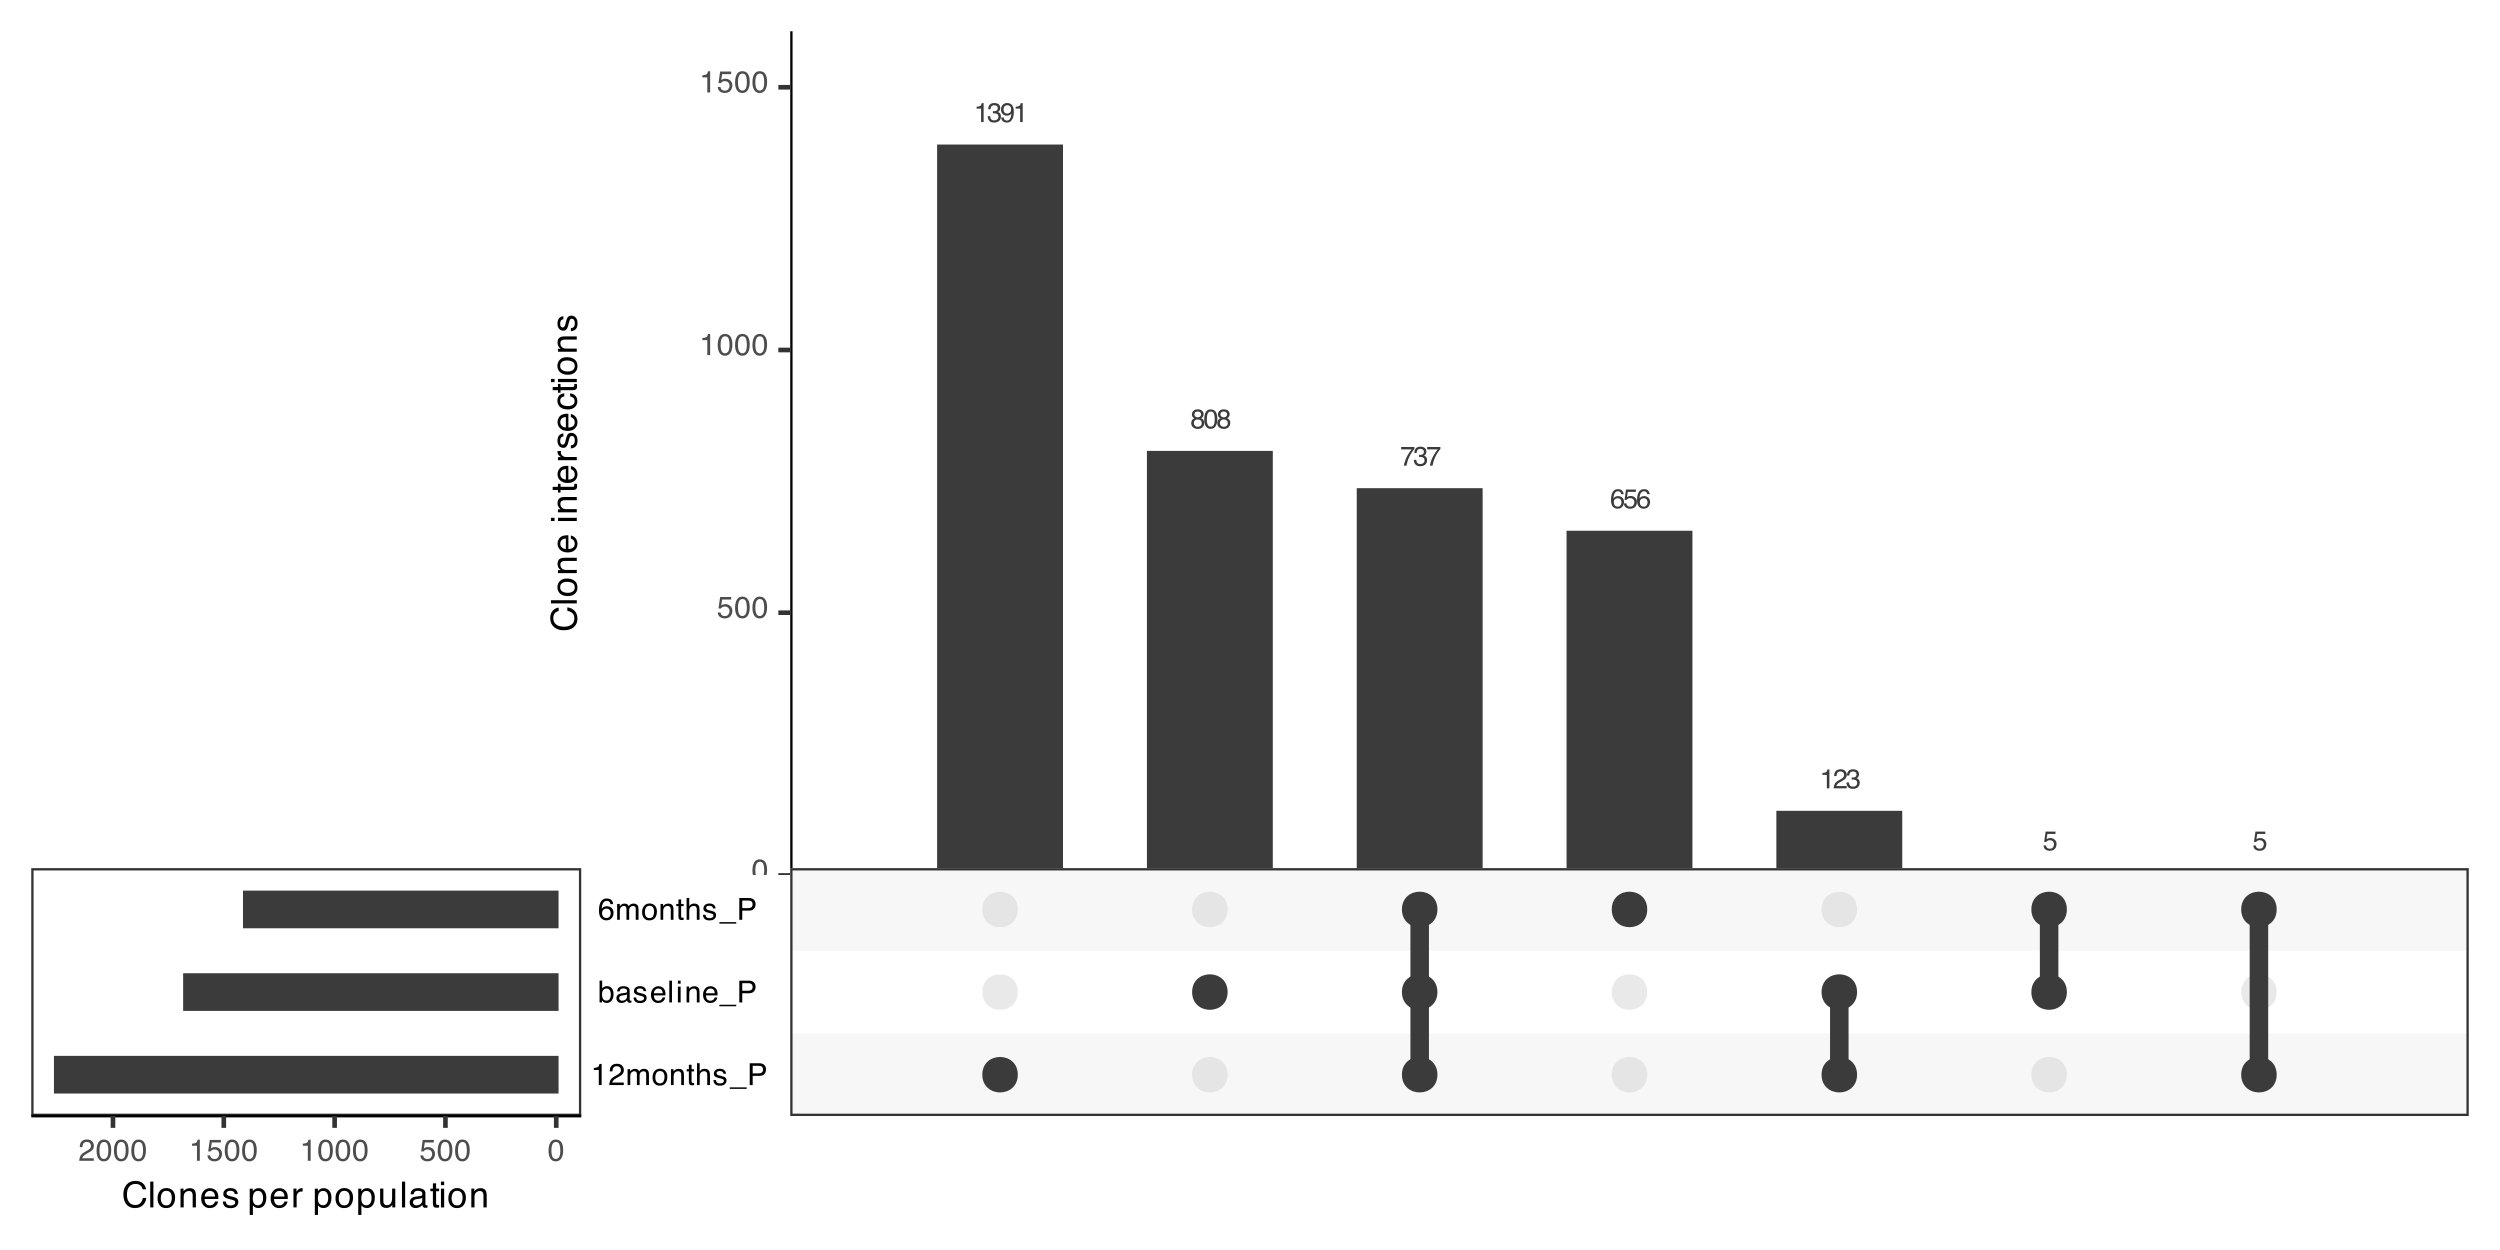 <?xml version="1.0" encoding="UTF-8"?>
<svg xmlns="http://www.w3.org/2000/svg" xmlns:xlink="http://www.w3.org/1999/xlink" width="576pt" height="288pt" viewBox="0 0 576 288" version="1.1">
<defs>
<g>
<symbol overflow="visible" id="glyph0-0">
<path style="stroke:none;" d="M 0.203 0 L 0.203 -4.488 L 3.766 -4.488 L 3.766 0 Z M 3.203 -0.562 L 3.203 -3.926 L 0.766 -3.926 L 0.766 -0.562 Z M 3.203 -0.562 "/>
</symbol>
<symbol overflow="visible" id="glyph0-1">
<path style="stroke:none;" d="M 0.598 -3.098 L 0.598 -3.52 C 0.996 -3.559 1.273 -3.625 1.43 -3.715 C 1.586 -3.805 1.703 -4.02 1.781 -4.359 L 2.215 -4.359 L 2.215 0 L 1.629 0 L 1.629 -3.098 Z M 0.598 -3.098 "/>
</symbol>
<symbol overflow="visible" id="glyph0-2">
<path style="stroke:none;" d="M 1.625 0.121 C 1.109 0.121 0.734 -0.023 0.5 -0.309 C 0.266 -0.594 0.148 -0.938 0.148 -1.344 L 0.723 -1.344 C 0.75 -1.062 0.801 -0.855 0.883 -0.727 C 1.027 -0.496 1.285 -0.383 1.656 -0.383 C 1.945 -0.383 2.18 -0.461 2.352 -0.613 C 2.527 -0.77 2.617 -0.969 2.617 -1.215 C 2.617 -1.516 2.523 -1.727 2.34 -1.848 C 2.156 -1.965 1.898 -2.027 1.57 -2.027 C 1.535 -2.027 1.496 -2.027 1.461 -2.023 C 1.422 -2.023 1.383 -2.023 1.344 -2.02 L 1.344 -2.508 C 1.402 -2.5 1.449 -2.496 1.488 -2.492 C 1.527 -2.492 1.57 -2.492 1.613 -2.492 C 1.82 -2.492 1.988 -2.523 2.121 -2.59 C 2.352 -2.703 2.469 -2.906 2.469 -3.199 C 2.469 -3.418 2.391 -3.586 2.238 -3.703 C 2.082 -3.82 1.902 -3.883 1.695 -3.883 C 1.328 -3.883 1.074 -3.758 0.934 -3.516 C 0.855 -3.379 0.812 -3.188 0.805 -2.941 L 0.258 -2.941 C 0.258 -3.266 0.324 -3.543 0.457 -3.77 C 0.68 -4.18 1.074 -4.383 1.637 -4.383 C 2.082 -4.383 2.43 -4.281 2.676 -4.086 C 2.918 -3.887 3.039 -3.598 3.039 -3.223 C 3.039 -2.953 2.969 -2.734 2.824 -2.566 C 2.734 -2.465 2.617 -2.383 2.477 -2.324 C 2.707 -2.262 2.887 -2.137 3.016 -1.957 C 3.145 -1.777 3.207 -1.555 3.207 -1.297 C 3.207 -0.879 3.07 -0.539 2.797 -0.273 C 2.52 -0.012 2.133 0.121 1.625 0.121 Z M 1.625 0.121 "/>
</symbol>
<symbol overflow="visible" id="glyph0-3">
<path style="stroke:none;" d="M 0.832 -1.059 C 0.848 -0.754 0.965 -0.543 1.184 -0.43 C 1.297 -0.367 1.422 -0.336 1.562 -0.336 C 1.824 -0.336 2.047 -0.445 2.234 -0.664 C 2.418 -0.883 2.551 -1.328 2.629 -2 C 2.508 -1.805 2.355 -1.668 2.176 -1.59 C 1.996 -1.512 1.801 -1.473 1.594 -1.473 C 1.172 -1.473 0.836 -1.605 0.59 -1.867 C 0.344 -2.129 0.223 -2.469 0.223 -2.883 C 0.223 -3.281 0.344 -3.629 0.586 -3.93 C 0.828 -4.23 1.188 -4.383 1.66 -4.383 C 2.297 -4.383 2.738 -4.094 2.98 -3.52 C 3.113 -3.203 3.18 -2.809 3.18 -2.336 C 3.18 -1.801 3.102 -1.324 2.941 -0.91 C 2.672 -0.223 2.223 0.121 1.582 0.121 C 1.156 0.121 0.832 0.012 0.609 -0.215 C 0.387 -0.438 0.273 -0.719 0.273 -1.059 Z M 1.664 -1.957 C 1.883 -1.957 2.082 -2.027 2.262 -2.172 C 2.441 -2.316 2.535 -2.566 2.535 -2.926 C 2.535 -3.246 2.453 -3.488 2.289 -3.645 C 2.129 -3.801 1.922 -3.883 1.672 -3.883 C 1.402 -3.883 1.188 -3.793 1.031 -3.609 C 0.875 -3.43 0.793 -3.191 0.793 -2.887 C 0.793 -2.602 0.863 -2.375 1.004 -2.207 C 1.141 -2.039 1.363 -1.957 1.664 -1.957 Z M 1.664 -1.957 "/>
</symbol>
<symbol overflow="visible" id="glyph0-4">
<path style="stroke:none;" d="M 1.703 -2.543 C 1.945 -2.543 2.133 -2.609 2.27 -2.746 C 2.406 -2.883 2.477 -3.043 2.477 -3.23 C 2.477 -3.395 2.41 -3.543 2.281 -3.68 C 2.148 -3.816 1.949 -3.883 1.684 -3.883 C 1.418 -3.883 1.227 -3.816 1.109 -3.68 C 0.992 -3.543 0.934 -3.383 0.934 -3.199 C 0.934 -2.992 1.008 -2.832 1.16 -2.719 C 1.312 -2.602 1.496 -2.543 1.703 -2.543 Z M 1.734 -0.375 C 1.988 -0.375 2.203 -0.445 2.371 -0.582 C 2.539 -0.719 2.621 -0.926 2.621 -1.199 C 2.621 -1.48 2.535 -1.695 2.363 -1.844 C 2.191 -1.988 1.969 -2.062 1.695 -2.062 C 1.434 -2.062 1.219 -1.988 1.055 -1.84 C 0.887 -1.688 0.805 -1.48 0.805 -1.215 C 0.805 -0.988 0.879 -0.789 1.031 -0.625 C 1.184 -0.457 1.418 -0.375 1.734 -0.375 Z M 0.953 -2.332 C 0.801 -2.398 0.68 -2.473 0.598 -2.562 C 0.438 -2.723 0.355 -2.938 0.355 -3.195 C 0.355 -3.523 0.473 -3.805 0.711 -4.035 C 0.945 -4.27 1.281 -4.387 1.715 -4.387 C 2.133 -4.387 2.465 -4.277 2.703 -4.059 C 2.941 -3.836 3.059 -3.578 3.059 -3.281 C 3.059 -3.008 2.988 -2.789 2.852 -2.617 C 2.773 -2.523 2.652 -2.43 2.492 -2.336 C 2.672 -2.254 2.816 -2.16 2.918 -2.051 C 3.113 -1.848 3.207 -1.582 3.207 -1.258 C 3.207 -0.871 3.078 -0.543 2.82 -0.277 C 2.562 -0.008 2.195 0.125 1.723 0.125 C 1.297 0.125 0.938 0.008 0.645 -0.223 C 0.348 -0.453 0.203 -0.789 0.203 -1.23 C 0.203 -1.488 0.266 -1.711 0.391 -1.898 C 0.516 -2.086 0.703 -2.23 0.953 -2.332 Z M 0.953 -2.332 "/>
</symbol>
<symbol overflow="visible" id="glyph0-5">
<path style="stroke:none;" d="M 1.691 -4.375 C 2.258 -4.375 2.668 -4.145 2.922 -3.676 C 3.117 -3.316 3.215 -2.82 3.215 -2.195 C 3.215 -1.602 3.125 -1.105 2.949 -0.719 C 2.691 -0.16 2.273 0.121 1.691 0.121 C 1.164 0.121 0.773 -0.109 0.516 -0.566 C 0.301 -0.945 0.195 -1.457 0.195 -2.098 C 0.195 -2.598 0.258 -3.023 0.387 -3.379 C 0.629 -4.043 1.062 -4.375 1.691 -4.375 Z M 1.688 -0.383 C 1.973 -0.383 2.199 -0.508 2.367 -0.762 C 2.539 -1.016 2.621 -1.484 2.621 -2.172 C 2.621 -2.668 2.562 -3.078 2.438 -3.398 C 2.316 -3.719 2.078 -3.883 1.727 -3.883 C 1.402 -3.883 1.164 -3.73 1.016 -3.426 C 0.867 -3.121 0.793 -2.672 0.793 -2.078 C 0.793 -1.633 0.84 -1.273 0.934 -1.004 C 1.082 -0.59 1.332 -0.383 1.688 -0.383 Z M 1.688 -0.383 "/>
</symbol>
<symbol overflow="visible" id="glyph0-6">
<path style="stroke:none;" d="M 3.273 -4.305 L 3.273 -3.824 C 3.133 -3.688 2.945 -3.449 2.711 -3.109 C 2.48 -2.773 2.273 -2.406 2.094 -2.016 C 1.918 -1.637 1.781 -1.289 1.691 -0.977 C 1.633 -0.773 1.555 -0.449 1.461 0 L 0.852 0 C 0.992 -0.836 1.297 -1.668 1.77 -2.492 C 2.047 -2.977 2.344 -3.398 2.648 -3.75 L 0.23 -3.75 L 0.23 -4.305 Z M 3.273 -4.305 "/>
</symbol>
<symbol overflow="visible" id="glyph0-7">
<path style="stroke:none;" d="M 1.832 -4.395 C 2.32 -4.395 2.66 -4.27 2.852 -4.016 C 3.047 -3.762 3.141 -3.5 3.141 -3.23 L 2.598 -3.23 C 2.566 -3.402 2.512 -3.539 2.441 -3.637 C 2.309 -3.82 2.109 -3.91 1.84 -3.91 C 1.531 -3.91 1.289 -3.77 1.105 -3.484 C 0.926 -3.199 0.824 -2.793 0.805 -2.266 C 0.93 -2.449 1.09 -2.59 1.281 -2.68 C 1.457 -2.762 1.652 -2.801 1.867 -2.801 C 2.234 -2.801 2.555 -2.684 2.828 -2.449 C 3.102 -2.215 3.238 -1.867 3.238 -1.402 C 3.238 -1.004 3.105 -0.652 2.848 -0.348 C 2.59 -0.039 2.223 0.113 1.742 0.113 C 1.332 0.113 0.98 -0.043 0.68 -0.352 C 0.383 -0.664 0.234 -1.188 0.234 -1.922 C 0.234 -2.465 0.301 -2.926 0.434 -3.309 C 0.688 -4.031 1.152 -4.395 1.832 -4.395 Z M 1.789 -0.375 C 2.078 -0.375 2.297 -0.473 2.441 -0.668 C 2.586 -0.863 2.656 -1.094 2.656 -1.355 C 2.656 -1.582 2.59 -1.793 2.465 -1.996 C 2.336 -2.199 2.102 -2.301 1.762 -2.301 C 1.527 -2.301 1.32 -2.223 1.141 -2.066 C 0.965 -1.91 0.875 -1.672 0.875 -1.355 C 0.875 -1.078 0.953 -0.848 1.117 -0.66 C 1.277 -0.469 1.504 -0.375 1.789 -0.375 Z M 1.789 -0.375 "/>
</symbol>
<symbol overflow="visible" id="glyph0-8">
<path style="stroke:none;" d="M 0.773 -1.117 C 0.809 -0.801 0.957 -0.586 1.211 -0.465 C 1.34 -0.402 1.492 -0.371 1.664 -0.371 C 1.988 -0.371 2.23 -0.477 2.387 -0.684 C 2.543 -0.891 2.621 -1.121 2.621 -1.375 C 2.621 -1.68 2.527 -1.918 2.344 -2.086 C 2.156 -2.25 1.934 -2.336 1.672 -2.336 C 1.48 -2.336 1.32 -2.297 1.184 -2.227 C 1.047 -2.152 0.934 -2.051 0.836 -1.918 L 0.359 -1.945 L 0.695 -4.305 L 2.969 -4.305 L 2.969 -3.77 L 1.105 -3.77 L 0.918 -2.555 C 1.02 -2.633 1.117 -2.691 1.211 -2.73 C 1.375 -2.797 1.562 -2.828 1.777 -2.828 C 2.176 -2.828 2.516 -2.699 2.797 -2.441 C 3.074 -2.184 3.215 -1.855 3.215 -1.457 C 3.215 -1.043 3.086 -0.68 2.832 -0.363 C 2.574 -0.047 2.168 0.109 1.609 0.109 C 1.25 0.109 0.938 0.008 0.66 -0.191 C 0.387 -0.391 0.234 -0.699 0.203 -1.117 Z M 0.773 -1.117 "/>
</symbol>
<symbol overflow="visible" id="glyph0-9">
<path style="stroke:none;" d="M 0.195 0 C 0.215 -0.375 0.293 -0.703 0.43 -0.984 C 0.566 -1.262 0.828 -1.516 1.223 -1.746 L 1.809 -2.086 C 2.07 -2.238 2.258 -2.367 2.363 -2.477 C 2.531 -2.645 2.613 -2.84 2.613 -3.055 C 2.613 -3.309 2.535 -3.512 2.383 -3.664 C 2.23 -3.812 2.027 -3.887 1.773 -3.887 C 1.395 -3.887 1.137 -3.746 0.988 -3.461 C 0.914 -3.309 0.871 -3.094 0.863 -2.824 L 0.301 -2.824 C 0.309 -3.203 0.379 -3.516 0.512 -3.758 C 0.75 -4.18 1.172 -4.391 1.777 -4.391 C 2.277 -4.391 2.645 -4.258 2.875 -3.984 C 3.105 -3.715 3.223 -3.414 3.223 -3.082 C 3.223 -2.73 3.098 -2.43 2.852 -2.184 C 2.707 -2.039 2.453 -1.863 2.086 -1.656 L 1.664 -1.426 C 1.465 -1.316 1.309 -1.211 1.195 -1.109 C 0.992 -0.934 0.863 -0.734 0.809 -0.52 L 3.199 -0.52 L 3.199 0 Z M 0.195 0 "/>
</symbol>
<symbol overflow="visible" id="glyph1-0">
<path style="stroke:none;" d="M 0.227 0 L 0.227 -5.02 L 4.211 -5.02 L 4.211 0 Z M 3.582 -0.629 L 3.582 -4.391 L 0.855 -4.391 L 0.855 -0.629 Z M 3.582 -0.629 "/>
</symbol>
<symbol overflow="visible" id="glyph1-1">
<path style="stroke:none;" d="M 1.895 -4.895 C 2.527 -4.895 2.984 -4.633 3.266 -4.113 C 3.484 -3.711 3.594 -3.156 3.594 -2.453 C 3.594 -1.789 3.496 -1.238 3.297 -0.805 C 3.012 -0.18 2.543 0.133 1.891 0.133 C 1.301 0.133 0.863 -0.121 0.578 -0.633 C 0.34 -1.059 0.219 -1.629 0.219 -2.348 C 0.219 -2.902 0.289 -3.383 0.434 -3.781 C 0.703 -4.523 1.188 -4.895 1.895 -4.895 Z M 1.887 -0.426 C 2.207 -0.426 2.461 -0.57 2.648 -0.852 C 2.836 -1.133 2.934 -1.66 2.934 -2.43 C 2.934 -2.984 2.863 -3.445 2.727 -3.801 C 2.59 -4.16 2.324 -4.34 1.93 -4.34 C 1.57 -4.34 1.305 -4.172 1.137 -3.828 C 0.969 -3.488 0.887 -2.988 0.887 -2.324 C 0.887 -1.824 0.938 -1.426 1.047 -1.121 C 1.211 -0.66 1.492 -0.426 1.887 -0.426 Z M 1.887 -0.426 "/>
</symbol>
<symbol overflow="visible" id="glyph1-2">
<path style="stroke:none;" d="M 0.863 -1.246 C 0.906 -0.895 1.07 -0.652 1.352 -0.52 C 1.5 -0.453 1.668 -0.418 1.859 -0.418 C 2.223 -0.418 2.492 -0.531 2.668 -0.766 C 2.844 -1 2.934 -1.254 2.934 -1.539 C 2.934 -1.879 2.828 -2.145 2.621 -2.332 C 2.41 -2.52 2.16 -2.609 1.871 -2.609 C 1.656 -2.609 1.477 -2.57 1.324 -2.488 C 1.172 -2.406 1.043 -2.293 0.938 -2.148 L 0.402 -2.176 L 0.777 -4.812 L 3.32 -4.812 L 3.32 -4.219 L 1.238 -4.219 L 1.027 -2.859 C 1.141 -2.945 1.25 -3.008 1.352 -3.051 C 1.535 -3.125 1.746 -3.164 1.984 -3.164 C 2.434 -3.164 2.816 -3.02 3.129 -2.73 C 3.441 -2.441 3.594 -2.074 3.594 -1.629 C 3.594 -1.168 3.453 -0.762 3.168 -0.406 C 2.883 -0.055 2.426 0.125 1.797 0.125 C 1.398 0.125 1.047 0.012 0.738 -0.215 C 0.434 -0.438 0.262 -0.781 0.227 -1.246 Z M 0.863 -1.246 "/>
</symbol>
<symbol overflow="visible" id="glyph1-3">
<path style="stroke:none;" d="M 0.672 -3.465 L 0.672 -3.938 C 1.113 -3.98 1.426 -4.055 1.602 -4.156 C 1.777 -4.258 1.906 -4.496 1.992 -4.875 L 2.477 -4.875 L 2.477 0 L 1.82 0 L 1.82 -3.465 Z M 0.672 -3.465 "/>
</symbol>
<symbol overflow="visible" id="glyph1-4">
<path style="stroke:none;" d="M 0.219 0 C 0.242 -0.422 0.328 -0.789 0.48 -1.102 C 0.633 -1.414 0.926 -1.695 1.367 -1.953 L 2.023 -2.332 C 2.316 -2.504 2.523 -2.648 2.641 -2.77 C 2.828 -2.957 2.922 -3.176 2.922 -3.418 C 2.922 -3.703 2.836 -3.93 2.664 -4.098 C 2.496 -4.266 2.266 -4.348 1.984 -4.348 C 1.562 -4.348 1.27 -4.188 1.109 -3.867 C 1.023 -3.699 0.973 -3.461 0.965 -3.156 L 0.34 -3.156 C 0.344 -3.582 0.422 -3.934 0.574 -4.199 C 0.84 -4.676 1.312 -4.91 1.984 -4.91 C 2.547 -4.91 2.957 -4.762 3.215 -4.457 C 3.473 -4.152 3.602 -3.816 3.602 -3.445 C 3.602 -3.055 3.465 -2.719 3.188 -2.441 C 3.027 -2.277 2.742 -2.082 2.332 -1.852 L 1.863 -1.594 C 1.641 -1.469 1.465 -1.352 1.336 -1.242 C 1.109 -1.043 0.965 -0.824 0.906 -0.582 L 3.578 -0.582 L 3.578 0 Z M 0.219 0 "/>
</symbol>
<symbol overflow="visible" id="glyph1-5">
<path style="stroke:none;" d="M 0.453 -3.66 L 1.059 -3.66 L 1.059 -3.141 C 1.203 -3.32 1.336 -3.453 1.457 -3.535 C 1.66 -3.672 1.891 -3.742 2.148 -3.742 C 2.438 -3.742 2.672 -3.672 2.852 -3.527 C 2.953 -3.445 3.043 -3.324 3.125 -3.164 C 3.262 -3.359 3.422 -3.508 3.605 -3.602 C 3.789 -3.695 3.996 -3.742 4.227 -3.742 C 4.719 -3.742 5.055 -3.566 5.234 -3.211 C 5.328 -3.02 5.375 -2.762 5.375 -2.438 L 5.375 0 L 4.738 0 L 4.738 -2.543 C 4.738 -2.785 4.676 -2.953 4.555 -3.047 C 4.434 -3.137 4.285 -3.184 4.109 -3.184 C 3.867 -3.184 3.66 -3.102 3.484 -2.938 C 3.309 -2.777 3.223 -2.508 3.223 -2.129 L 3.223 0 L 2.598 0 L 2.598 -2.391 C 2.598 -2.637 2.566 -2.82 2.508 -2.934 C 2.414 -3.105 2.242 -3.188 1.984 -3.188 C 1.754 -3.188 1.543 -3.098 1.352 -2.918 C 1.16 -2.738 1.066 -2.414 1.066 -1.941 L 1.066 0 L 0.453 0 Z M 0.453 -3.66 "/>
</symbol>
<symbol overflow="visible" id="glyph1-6">
<path style="stroke:none;" d="M 1.902 -0.398 C 2.312 -0.398 2.59 -0.551 2.742 -0.859 C 2.895 -1.168 2.969 -1.512 2.969 -1.891 C 2.969 -2.23 2.914 -2.512 2.805 -2.723 C 2.633 -3.062 2.336 -3.23 1.91 -3.23 C 1.535 -3.23 1.262 -3.086 1.09 -2.801 C 0.918 -2.512 0.836 -2.164 0.836 -1.762 C 0.836 -1.371 0.918 -1.047 1.09 -0.785 C 1.262 -0.527 1.531 -0.398 1.902 -0.398 Z M 1.93 -3.766 C 2.398 -3.766 2.797 -3.609 3.125 -3.297 C 3.449 -2.98 3.613 -2.52 3.613 -1.906 C 3.613 -1.316 3.469 -0.828 3.184 -0.445 C 2.895 -0.059 2.449 0.133 1.844 0.133 C 1.34 0.133 0.941 -0.035 0.645 -0.379 C 0.348 -0.719 0.203 -1.176 0.203 -1.75 C 0.203 -2.367 0.359 -2.855 0.672 -3.219 C 0.984 -3.586 1.402 -3.766 1.93 -3.766 Z M 1.93 -3.766 "/>
</symbol>
<symbol overflow="visible" id="glyph1-7">
<path style="stroke:none;" d="M 0.453 -3.66 L 1.035 -3.66 L 1.035 -3.141 C 1.207 -3.355 1.391 -3.508 1.586 -3.602 C 1.781 -3.695 1.996 -3.742 2.23 -3.742 C 2.75 -3.742 3.102 -3.562 3.285 -3.199 C 3.387 -3 3.434 -2.719 3.434 -2.348 L 3.434 0 L 2.809 0 L 2.809 -2.309 C 2.809 -2.531 2.777 -2.711 2.711 -2.848 C 2.602 -3.074 2.402 -3.188 2.117 -3.188 C 1.969 -3.188 1.852 -3.176 1.758 -3.145 C 1.59 -3.094 1.441 -2.992 1.312 -2.844 C 1.211 -2.723 1.145 -2.598 1.113 -2.469 C 1.082 -2.34 1.066 -2.156 1.066 -1.918 L 1.066 0 L 0.453 0 Z M 0.453 -3.66 "/>
</symbol>
<symbol overflow="visible" id="glyph1-8">
<path style="stroke:none;" d="M 0.574 -4.684 L 1.195 -4.684 L 1.195 -3.66 L 1.781 -3.66 L 1.781 -3.156 L 1.195 -3.156 L 1.195 -0.77 C 1.195 -0.641 1.238 -0.555 1.328 -0.512 C 1.375 -0.488 1.453 -0.477 1.566 -0.477 C 1.594 -0.477 1.625 -0.477 1.66 -0.477 C 1.695 -0.477 1.734 -0.48 1.781 -0.484 L 1.781 0 C 1.711 0.02 1.637 0.035 1.559 0.043 C 1.484 0.055 1.402 0.059 1.312 0.059 C 1.023 0.059 0.832 -0.016 0.727 -0.164 C 0.625 -0.309 0.574 -0.5 0.574 -0.734 L 0.574 -3.156 L 0.078 -3.156 L 0.078 -3.66 L 0.574 -3.66 Z M 0.574 -4.684 "/>
</symbol>
<symbol overflow="visible" id="glyph1-9">
<path style="stroke:none;" d="M 0.453 -5.039 L 1.066 -5.039 L 1.066 -3.164 C 1.211 -3.348 1.344 -3.48 1.461 -3.555 C 1.656 -3.684 1.906 -3.75 2.203 -3.75 C 2.734 -3.75 3.094 -3.562 3.281 -3.191 C 3.383 -2.988 3.434 -2.707 3.434 -2.348 L 3.434 0 L 2.805 0 L 2.805 -2.309 C 2.805 -2.578 2.77 -2.773 2.699 -2.898 C 2.59 -3.098 2.379 -3.199 2.07 -3.199 C 1.816 -3.199 1.586 -3.113 1.379 -2.938 C 1.172 -2.762 1.066 -2.43 1.066 -1.941 L 1.066 0 L 0.453 0 Z M 0.453 -5.039 "/>
</symbol>
<symbol overflow="visible" id="glyph1-10">
<path style="stroke:none;" d="M 0.816 -1.148 C 0.836 -0.945 0.887 -0.785 0.969 -0.676 C 1.125 -0.477 1.395 -0.379 1.777 -0.379 C 2.004 -0.379 2.207 -0.43 2.379 -0.527 C 2.551 -0.625 2.641 -0.781 2.641 -0.988 C 2.641 -1.145 2.57 -1.266 2.43 -1.348 C 2.34 -1.398 2.164 -1.453 1.902 -1.52 L 1.414 -1.645 C 1.102 -1.723 0.871 -1.809 0.727 -1.902 C 0.461 -2.07 0.328 -2.301 0.328 -2.594 C 0.328 -2.941 0.453 -3.223 0.703 -3.434 C 0.953 -3.648 1.289 -3.758 1.711 -3.758 C 2.262 -3.758 2.656 -3.594 2.902 -3.27 C 3.055 -3.066 3.129 -2.844 3.125 -2.609 L 2.543 -2.609 C 2.531 -2.746 2.484 -2.875 2.395 -2.988 C 2.254 -3.148 2.008 -3.23 1.66 -3.23 C 1.43 -3.23 1.254 -3.188 1.133 -3.098 C 1.012 -3.008 0.953 -2.891 0.953 -2.746 C 0.953 -2.586 1.031 -2.457 1.188 -2.363 C 1.281 -2.305 1.414 -2.254 1.594 -2.211 L 2 -2.113 C 2.441 -2.004 2.738 -1.902 2.887 -1.801 C 3.125 -1.645 3.246 -1.398 3.246 -1.059 C 3.246 -0.734 3.125 -0.453 2.875 -0.215 C 2.629 0.023 2.254 0.141 1.746 0.141 C 1.203 0.141 0.816 0.016 0.59 -0.23 C 0.363 -0.477 0.242 -0.785 0.227 -1.148 Z M 0.816 -1.148 "/>
</symbol>
<symbol overflow="visible" id="glyph1-11">
<path style="stroke:none;" d="M 0 0.875 L 0 0.531 L 3.895 0.531 L 3.895 0.875 Z M 0 0.875 "/>
</symbol>
<symbol overflow="visible" id="glyph1-12">
<path style="stroke:none;" d="M 0.598 -5.02 L 2.859 -5.02 C 3.305 -5.02 3.664 -4.895 3.938 -4.645 C 4.211 -4.391 4.348 -4.039 4.348 -3.582 C 4.348 -3.191 4.227 -2.848 3.98 -2.559 C 3.738 -2.27 3.363 -2.121 2.859 -2.121 L 1.277 -2.121 L 1.277 0 L 0.598 0 Z M 3.66 -3.578 C 3.66 -3.949 3.523 -4.199 3.25 -4.332 C 3.102 -4.402 2.895 -4.438 2.633 -4.438 L 1.277 -4.438 L 1.277 -2.695 L 2.633 -2.695 C 2.938 -2.695 3.184 -2.762 3.375 -2.891 C 3.566 -3.02 3.66 -3.25 3.66 -3.578 Z M 3.66 -3.578 "/>
</symbol>
<symbol overflow="visible" id="glyph1-13">
<path style="stroke:none;" d="M 0.402 -5.039 L 1 -5.039 L 1 -3.215 C 1.137 -3.391 1.297 -3.527 1.484 -3.617 C 1.672 -3.711 1.875 -3.758 2.094 -3.758 C 2.547 -3.758 2.918 -3.602 3.199 -3.285 C 3.484 -2.973 3.625 -2.512 3.625 -1.898 C 3.625 -1.32 3.484 -0.84 3.207 -0.457 C 2.926 -0.074 2.539 0.117 2.039 0.117 C 1.762 0.117 1.527 0.051 1.336 -0.086 C 1.223 -0.164 1.102 -0.293 0.969 -0.469 L 0.969 0 L 0.402 0 Z M 2.004 -0.426 C 2.336 -0.426 2.586 -0.559 2.75 -0.824 C 2.914 -1.09 2.996 -1.438 2.996 -1.871 C 2.996 -2.254 2.914 -2.574 2.75 -2.828 C 2.586 -3.078 2.34 -3.207 2.02 -3.207 C 1.738 -3.207 1.496 -3.102 1.285 -2.895 C 1.074 -2.688 0.969 -2.348 0.969 -1.871 C 0.969 -1.527 1.012 -1.246 1.098 -1.031 C 1.258 -0.629 1.562 -0.426 2.004 -0.426 Z M 2.004 -0.426 "/>
</symbol>
<symbol overflow="visible" id="glyph1-14">
<path style="stroke:none;" d="M 0.922 -0.973 C 0.922 -0.797 0.988 -0.656 1.117 -0.555 C 1.246 -0.453 1.402 -0.398 1.578 -0.398 C 1.797 -0.398 2.004 -0.449 2.207 -0.551 C 2.551 -0.719 2.719 -0.988 2.719 -1.367 L 2.719 -1.863 C 2.645 -1.816 2.547 -1.773 2.43 -1.742 C 2.312 -1.711 2.195 -1.688 2.082 -1.676 L 1.711 -1.625 C 1.484 -1.598 1.316 -1.551 1.207 -1.488 C 1.016 -1.379 0.922 -1.207 0.922 -0.973 Z M 2.414 -2.219 C 2.555 -2.238 2.648 -2.297 2.695 -2.395 C 2.723 -2.449 2.738 -2.531 2.738 -2.633 C 2.738 -2.844 2.664 -2.992 2.516 -3.09 C 2.367 -3.184 2.152 -3.23 1.875 -3.23 C 1.551 -3.23 1.324 -3.145 1.188 -2.969 C 1.113 -2.875 1.066 -2.73 1.043 -2.543 L 0.469 -2.543 C 0.48 -2.992 0.625 -3.309 0.906 -3.484 C 1.188 -3.66 1.516 -3.75 1.887 -3.75 C 2.316 -3.75 2.668 -3.668 2.938 -3.504 C 3.203 -3.34 3.336 -3.086 3.336 -2.738 L 3.336 -0.629 C 3.336 -0.566 3.348 -0.516 3.375 -0.477 C 3.402 -0.438 3.457 -0.418 3.539 -0.418 C 3.566 -0.418 3.598 -0.418 3.633 -0.422 C 3.668 -0.426 3.703 -0.43 3.742 -0.438 L 3.742 0.016 C 3.648 0.043 3.574 0.062 3.523 0.07 C 3.473 0.074 3.406 0.078 3.32 0.078 C 3.109 0.078 2.953 0.004 2.859 -0.148 C 2.809 -0.227 2.773 -0.34 2.75 -0.484 C 2.625 -0.32 2.445 -0.18 2.211 -0.059 C 1.977 0.062 1.719 0.125 1.438 0.125 C 1.098 0.125 0.82 0.02 0.602 -0.188 C 0.387 -0.395 0.281 -0.652 0.281 -0.961 C 0.281 -1.301 0.387 -1.562 0.598 -1.75 C 0.809 -1.938 1.09 -2.051 1.434 -2.094 Z M 2.414 -2.219 "/>
</symbol>
<symbol overflow="visible" id="glyph1-15">
<path style="stroke:none;" d="M 1.977 -3.742 C 2.234 -3.742 2.488 -3.684 2.73 -3.559 C 2.977 -3.438 3.16 -3.281 3.289 -3.086 C 3.41 -2.902 3.492 -2.688 3.535 -2.441 C 3.57 -2.273 3.59 -2.004 3.59 -1.633 L 0.906 -1.633 C 0.918 -1.262 1.004 -0.965 1.168 -0.738 C 1.332 -0.516 1.586 -0.402 1.93 -0.402 C 2.25 -0.402 2.508 -0.508 2.699 -0.723 C 2.809 -0.844 2.887 -0.988 2.934 -1.148 L 3.539 -1.148 C 3.523 -1.016 3.469 -0.863 3.379 -0.699 C 3.289 -0.535 3.188 -0.398 3.078 -0.293 C 2.891 -0.109 2.656 0.012 2.383 0.074 C 2.234 0.109 2.066 0.129 1.879 0.129 C 1.422 0.129 1.039 -0.035 0.723 -0.367 C 0.406 -0.699 0.246 -1.164 0.246 -1.762 C 0.246 -2.348 0.406 -2.824 0.727 -3.191 C 1.043 -3.559 1.461 -3.742 1.977 -3.742 Z M 2.957 -2.121 C 2.93 -2.391 2.875 -2.602 2.781 -2.762 C 2.613 -3.059 2.332 -3.207 1.938 -3.207 C 1.656 -3.207 1.418 -3.105 1.227 -2.898 C 1.035 -2.695 0.934 -2.438 0.922 -2.121 Z M 2.957 -2.121 "/>
</symbol>
<symbol overflow="visible" id="glyph1-16">
<path style="stroke:none;" d="M 0.469 -5.02 L 1.082 -5.02 L 1.082 0 L 0.469 0 Z M 0.469 -5.02 "/>
</symbol>
<symbol overflow="visible" id="glyph1-17">
<path style="stroke:none;" d="M 0.453 -3.645 L 1.078 -3.645 L 1.078 0 L 0.453 0 Z M 0.453 -5.02 L 1.078 -5.02 L 1.078 -4.324 L 0.453 -4.324 Z M 0.453 -5.02 "/>
</symbol>
<symbol overflow="visible" id="glyph1-18">
<path style="stroke:none;" d="M 2.047 -4.914 C 2.594 -4.914 2.977 -4.773 3.191 -4.488 C 3.406 -4.207 3.516 -3.914 3.516 -3.613 L 2.906 -3.613 C 2.867 -3.805 2.812 -3.957 2.73 -4.066 C 2.582 -4.273 2.359 -4.375 2.059 -4.375 C 1.715 -4.375 1.441 -4.215 1.238 -3.898 C 1.035 -3.582 0.922 -3.125 0.898 -2.531 C 1.039 -2.738 1.219 -2.895 1.434 -2.996 C 1.629 -3.09 1.848 -3.133 2.09 -3.133 C 2.5 -3.133 2.855 -3.004 3.16 -2.742 C 3.465 -2.48 3.621 -2.09 3.621 -1.57 C 3.621 -1.125 3.477 -0.73 3.188 -0.387 C 2.898 -0.043 2.484 0.125 1.949 0.125 C 1.492 0.125 1.094 -0.047 0.762 -0.395 C 0.43 -0.742 0.262 -1.328 0.262 -2.148 C 0.262 -2.758 0.336 -3.273 0.484 -3.699 C 0.77 -4.508 1.289 -4.914 2.047 -4.914 Z M 2.004 -0.422 C 2.328 -0.422 2.57 -0.527 2.73 -0.746 C 2.891 -0.965 2.969 -1.223 2.969 -1.516 C 2.969 -1.766 2.898 -2.008 2.754 -2.234 C 2.609 -2.461 2.352 -2.574 1.973 -2.574 C 1.707 -2.574 1.477 -2.484 1.277 -2.312 C 1.078 -2.137 0.977 -1.871 0.977 -1.516 C 0.977 -1.207 1.066 -0.949 1.25 -0.738 C 1.43 -0.527 1.68 -0.422 2.004 -0.422 Z M 2.004 -0.422 "/>
</symbol>
<symbol overflow="visible" id="glyph2-0">
<path style="stroke:none;" d="M 0 -0.266 L -5.953 -0.266 L -5.953 -4.992 L 0 -4.992 Z M -0.746 -4.246 L -5.207 -4.246 L -5.207 -1.012 L -0.746 -1.012 Z M -0.746 -4.246 "/>
</symbol>
<symbol overflow="visible" id="glyph2-1">
<path style="stroke:none;" d="M -6.117 -3.141 C -6.117 -3.895 -5.918 -4.48 -5.52 -4.895 C -5.121 -5.312 -4.672 -5.543 -4.168 -5.59 L -4.168 -4.801 C -4.551 -4.711 -4.855 -4.535 -5.078 -4.27 C -5.301 -4.004 -5.414 -3.629 -5.414 -3.148 C -5.414 -2.562 -5.207 -2.09 -4.797 -1.727 C -4.383 -1.367 -3.754 -1.188 -2.902 -1.188 C -2.203 -1.188 -1.641 -1.352 -1.207 -1.676 C -0.773 -2 -0.555 -2.488 -0.555 -3.133 C -0.555 -3.727 -0.785 -4.18 -1.238 -4.492 C -1.48 -4.656 -1.797 -4.777 -2.188 -4.859 L -2.188 -5.645 C -1.562 -5.574 -1.035 -5.344 -0.613 -4.949 C -0.102 -4.477 0.152 -3.836 0.152 -3.035 C 0.152 -2.344 -0.055 -1.762 -0.473 -1.293 C -1.027 -0.676 -1.883 -0.363 -3.039 -0.363 C -3.918 -0.363 -4.637 -0.598 -5.199 -1.062 C -5.809 -1.566 -6.117 -2.258 -6.117 -3.141 Z M -6.117 -3.141 "/>
</symbol>
<symbol overflow="visible" id="glyph2-2">
<path style="stroke:none;" d="M -5.953 -0.555 L -5.953 -1.285 L 0 -1.285 L 0 -0.555 Z M -5.953 -0.555 "/>
</symbol>
<symbol overflow="visible" id="glyph2-3">
<path style="stroke:none;" d="M -0.469 -2.258 C -0.469 -2.742 -0.652 -3.074 -1.02 -3.254 C -1.387 -3.434 -1.793 -3.523 -2.242 -3.523 C -2.648 -3.523 -2.977 -3.457 -3.23 -3.328 C -3.629 -3.121 -3.828 -2.77 -3.828 -2.266 C -3.828 -1.82 -3.66 -1.496 -3.32 -1.293 C -2.98 -1.09 -2.566 -0.988 -2.086 -0.988 C -1.625 -0.988 -1.238 -1.09 -0.934 -1.293 C -0.625 -1.496 -0.469 -1.816 -0.469 -2.258 Z M -4.465 -2.285 C -4.465 -2.844 -4.281 -3.316 -3.906 -3.703 C -3.535 -4.09 -2.984 -4.285 -2.262 -4.285 C -1.562 -4.285 -0.984 -4.113 -0.527 -3.773 C -0.07 -3.434 0.156 -2.906 0.156 -2.188 C 0.156 -1.59 -0.043 -1.117 -0.449 -0.766 C -0.852 -0.414 -1.395 -0.238 -2.074 -0.238 C -2.805 -0.238 -3.387 -0.426 -3.816 -0.793 C -4.25 -1.164 -4.465 -1.66 -4.465 -2.285 Z M -4.465 -2.285 "/>
</symbol>
<symbol overflow="visible" id="glyph2-4">
<path style="stroke:none;" d="M -4.34 -0.535 L -4.34 -1.227 L -3.723 -1.227 C -3.977 -1.434 -4.16 -1.652 -4.27 -1.879 C -4.383 -2.109 -4.438 -2.367 -4.438 -2.645 C -4.438 -3.262 -4.223 -3.68 -3.793 -3.895 C -3.559 -4.012 -3.223 -4.074 -2.785 -4.074 L 0 -4.074 L 0 -3.332 L -2.734 -3.332 C -3 -3.332 -3.215 -3.293 -3.375 -3.215 C -3.645 -3.086 -3.781 -2.848 -3.781 -2.508 C -3.781 -2.336 -3.762 -2.195 -3.727 -2.082 C -3.668 -1.883 -3.551 -1.707 -3.371 -1.555 C -3.227 -1.434 -3.082 -1.355 -2.93 -1.32 C -2.777 -1.281 -2.559 -1.266 -2.273 -1.266 L 0 -1.266 L 0 -0.535 Z M -4.34 -0.535 "/>
</symbol>
<symbol overflow="visible" id="glyph2-5">
<path style="stroke:none;" d="M -4.438 -2.344 C -4.438 -2.652 -4.367 -2.949 -4.223 -3.238 C -4.078 -3.527 -3.891 -3.746 -3.66 -3.898 C -3.441 -4.043 -3.184 -4.141 -2.895 -4.191 C -2.695 -4.234 -2.375 -4.254 -1.938 -4.254 L -1.938 -1.074 C -1.496 -1.086 -1.145 -1.191 -0.879 -1.387 C -0.613 -1.582 -0.477 -1.883 -0.477 -2.289 C -0.477 -2.672 -0.605 -2.977 -0.855 -3.203 C -1 -3.332 -1.168 -3.422 -1.363 -3.477 L -1.363 -4.195 C -1.203 -4.176 -1.023 -4.113 -0.828 -4.008 C -0.633 -3.898 -0.473 -3.781 -0.348 -3.648 C -0.133 -3.426 0.012 -3.152 0.09 -2.824 C 0.133 -2.648 0.152 -2.449 0.152 -2.23 C 0.152 -1.688 -0.043 -1.23 -0.438 -0.855 C -0.828 -0.48 -1.379 -0.293 -2.086 -0.293 C -2.785 -0.293 -3.352 -0.48 -3.785 -0.859 C -4.219 -1.238 -4.438 -1.73 -4.438 -2.344 Z M -2.516 -3.504 C -2.832 -3.477 -3.086 -3.406 -3.273 -3.301 C -3.625 -3.098 -3.801 -2.766 -3.801 -2.297 C -3.801 -1.961 -3.68 -1.684 -3.438 -1.453 C -3.195 -1.227 -2.891 -1.109 -2.516 -1.094 Z M -2.516 -3.504 "/>
</symbol>
<symbol overflow="visible" id="glyph2-6">
<g>
</g>
</symbol>
<symbol overflow="visible" id="glyph2-7">
<path style="stroke:none;" d="M -4.32 -0.535 L -4.32 -1.277 L 0 -1.277 L 0 -0.535 Z M -5.953 -0.535 L -5.953 -1.277 L -5.125 -1.277 L -5.125 -0.535 Z M -5.953 -0.535 "/>
</symbol>
<symbol overflow="visible" id="glyph2-8">
<path style="stroke:none;" d="M -5.551 -0.68 L -5.551 -1.418 L -4.34 -1.418 L -4.34 -2.113 L -3.746 -2.113 L -3.746 -1.418 L -0.91 -1.418 C -0.762 -1.418 -0.66 -1.469 -0.609 -1.574 C -0.578 -1.629 -0.562 -1.723 -0.562 -1.855 C -0.562 -1.891 -0.562 -1.93 -0.566 -1.969 C -0.566 -2.012 -0.57 -2.059 -0.574 -2.113 L 0 -2.113 C 0.023 -2.027 0.043 -1.941 0.051 -1.852 C 0.062 -1.762 0.07 -1.66 0.07 -1.555 C 0.07 -1.215 -0.02 -0.984 -0.191 -0.863 C -0.367 -0.742 -0.594 -0.68 -0.871 -0.68 L -3.746 -0.68 L -3.746 -0.094 L -4.34 -0.094 L -4.34 -0.68 Z M -5.551 -0.68 "/>
</symbol>
<symbol overflow="visible" id="glyph2-9">
<path style="stroke:none;" d="M -4.34 -0.555 L -4.34 -1.25 L -3.59 -1.25 C -3.734 -1.305 -3.914 -1.445 -4.125 -1.664 C -4.332 -1.887 -4.438 -2.141 -4.438 -2.43 C -4.438 -2.445 -4.438 -2.469 -4.434 -2.5 C -4.43 -2.531 -4.426 -2.59 -4.418 -2.668 L -3.648 -2.668 C -3.656 -2.625 -3.66 -2.582 -3.664 -2.547 C -3.668 -2.512 -3.668 -2.473 -3.668 -2.426 C -3.668 -2.059 -3.551 -1.777 -3.312 -1.582 C -3.078 -1.383 -2.805 -1.285 -2.496 -1.285 L 0 -1.285 L 0 -0.555 Z M -4.34 -0.555 "/>
</symbol>
<symbol overflow="visible" id="glyph2-10">
<path style="stroke:none;" d="M -1.363 -0.969 C -1.117 -0.992 -0.934 -1.051 -0.801 -1.152 C -0.566 -1.336 -0.449 -1.652 -0.449 -2.105 C -0.449 -2.375 -0.508 -2.617 -0.625 -2.82 C -0.742 -3.027 -0.926 -3.129 -1.172 -3.129 C -1.359 -3.129 -1.5 -3.047 -1.598 -2.883 C -1.656 -2.777 -1.727 -2.566 -1.805 -2.258 L -1.949 -1.68 C -2.043 -1.309 -2.145 -1.035 -2.258 -0.859 C -2.453 -0.547 -2.727 -0.391 -3.074 -0.391 C -3.484 -0.391 -3.82 -0.535 -4.074 -0.832 C -4.328 -1.129 -4.453 -1.527 -4.453 -2.027 C -4.453 -2.68 -4.262 -3.152 -3.879 -3.441 C -3.637 -3.621 -3.375 -3.711 -3.094 -3.703 L -3.094 -3.016 C -3.258 -3 -3.406 -2.945 -3.543 -2.84 C -3.734 -2.672 -3.828 -2.383 -3.828 -1.969 C -3.828 -1.695 -3.777 -1.484 -3.672 -1.344 C -3.566 -1.203 -3.426 -1.129 -3.254 -1.129 C -3.066 -1.129 -2.914 -1.223 -2.801 -1.41 C -2.734 -1.52 -2.672 -1.68 -2.621 -1.887 L -2.504 -2.371 C -2.379 -2.895 -2.254 -3.246 -2.137 -3.426 C -1.949 -3.707 -1.656 -3.852 -1.258 -3.852 C -0.871 -3.852 -0.535 -3.703 -0.254 -3.41 C 0.027 -3.117 0.168 -2.672 0.168 -2.07 C 0.168 -1.426 0.02 -0.969 -0.273 -0.699 C -0.566 -0.43 -0.93 -0.285 -1.363 -0.266 Z M -1.363 -0.969 "/>
</symbol>
<symbol overflow="visible" id="glyph2-11">
<path style="stroke:none;" d="M -4.465 -2.207 C -4.465 -2.695 -4.348 -3.094 -4.109 -3.402 C -3.871 -3.707 -3.461 -3.895 -2.883 -3.957 L -2.883 -3.246 C -3.148 -3.203 -3.371 -3.105 -3.547 -2.949 C -3.727 -2.797 -3.812 -2.551 -3.812 -2.207 C -3.812 -1.742 -3.586 -1.41 -3.133 -1.211 C -2.84 -1.082 -2.477 -1.016 -2.043 -1.016 C -1.609 -1.016 -1.242 -1.109 -0.945 -1.293 C -0.648 -1.477 -0.5 -1.766 -0.5 -2.16 C -0.5 -2.461 -0.59 -2.703 -0.777 -2.879 C -0.961 -3.055 -1.215 -3.18 -1.535 -3.246 L -1.535 -3.957 C -0.961 -3.875 -0.539 -3.672 -0.273 -3.348 C -0.008 -3.023 0.125 -2.609 0.125 -2.102 C 0.125 -1.535 -0.082 -1.082 -0.496 -0.746 C -0.91 -0.406 -1.43 -0.238 -2.051 -0.238 C -2.812 -0.238 -3.406 -0.426 -3.828 -0.793 C -4.254 -1.164 -4.465 -1.637 -4.465 -2.207 Z M -4.465 -2.207 "/>
</symbol>
<symbol overflow="visible" id="glyph3-0">
<path style="stroke:none;" d="M 0.266 0 L 0.266 -5.953 L 4.992 -5.953 L 4.992 0 Z M 4.246 -0.746 L 4.246 -5.207 L 1.012 -5.207 L 1.012 -0.746 Z M 4.246 -0.746 "/>
</symbol>
<symbol overflow="visible" id="glyph3-1">
<path style="stroke:none;" d="M 3.141 -6.117 C 3.895 -6.117 4.48 -5.918 4.895 -5.52 C 5.312 -5.121 5.543 -4.672 5.59 -4.168 L 4.801 -4.168 C 4.711 -4.551 4.535 -4.855 4.27 -5.078 C 4.004 -5.301 3.629 -5.414 3.148 -5.414 C 2.562 -5.414 2.09 -5.207 1.727 -4.797 C 1.367 -4.383 1.188 -3.754 1.188 -2.902 C 1.188 -2.203 1.352 -1.641 1.676 -1.207 C 2 -0.773 2.488 -0.555 3.133 -0.555 C 3.727 -0.555 4.18 -0.785 4.492 -1.238 C 4.656 -1.48 4.777 -1.797 4.859 -2.188 L 5.645 -2.188 C 5.574 -1.562 5.344 -1.035 4.949 -0.613 C 4.477 -0.102 3.836 0.152 3.035 0.152 C 2.344 0.152 1.762 -0.055 1.293 -0.473 C 0.676 -1.027 0.363 -1.883 0.363 -3.039 C 0.363 -3.918 0.598 -4.637 1.062 -5.199 C 1.566 -5.809 2.258 -6.117 3.141 -6.117 Z M 3.141 -6.117 "/>
</symbol>
<symbol overflow="visible" id="glyph3-2">
<path style="stroke:none;" d="M 0.555 -5.953 L 1.285 -5.953 L 1.285 0 L 0.555 0 Z M 0.555 -5.953 "/>
</symbol>
<symbol overflow="visible" id="glyph3-3">
<path style="stroke:none;" d="M 2.258 -0.469 C 2.742 -0.469 3.074 -0.652 3.254 -1.02 C 3.434 -1.387 3.523 -1.793 3.523 -2.242 C 3.523 -2.648 3.457 -2.977 3.328 -3.23 C 3.121 -3.629 2.77 -3.828 2.266 -3.828 C 1.82 -3.828 1.496 -3.66 1.293 -3.32 C 1.09 -2.98 0.988 -2.566 0.988 -2.086 C 0.988 -1.625 1.09 -1.238 1.293 -0.934 C 1.496 -0.625 1.816 -0.469 2.258 -0.469 Z M 2.285 -4.465 C 2.844 -4.465 3.316 -4.281 3.703 -3.906 C 4.09 -3.535 4.285 -2.984 4.285 -2.262 C 4.285 -1.562 4.113 -0.984 3.773 -0.527 C 3.434 -0.07 2.906 0.156 2.188 0.156 C 1.59 0.156 1.117 -0.043 0.766 -0.449 C 0.414 -0.852 0.238 -1.395 0.238 -2.074 C 0.238 -2.805 0.426 -3.387 0.793 -3.816 C 1.164 -4.25 1.66 -4.465 2.285 -4.465 Z M 2.285 -4.465 "/>
</symbol>
<symbol overflow="visible" id="glyph3-4">
<path style="stroke:none;" d="M 0.535 -4.34 L 1.227 -4.34 L 1.227 -3.723 C 1.434 -3.977 1.652 -4.16 1.879 -4.27 C 2.109 -4.383 2.367 -4.438 2.645 -4.438 C 3.262 -4.438 3.68 -4.223 3.895 -3.793 C 4.012 -3.559 4.074 -3.223 4.074 -2.785 L 4.074 0 L 3.332 0 L 3.332 -2.734 C 3.332 -3 3.293 -3.215 3.215 -3.375 C 3.086 -3.645 2.848 -3.781 2.508 -3.781 C 2.336 -3.781 2.195 -3.762 2.082 -3.727 C 1.883 -3.668 1.707 -3.551 1.555 -3.371 C 1.434 -3.227 1.355 -3.082 1.32 -2.93 C 1.281 -2.777 1.266 -2.559 1.266 -2.273 L 1.266 0 L 0.535 0 Z M 0.535 -4.34 "/>
</symbol>
<symbol overflow="visible" id="glyph3-5">
<path style="stroke:none;" d="M 2.344 -4.438 C 2.652 -4.438 2.949 -4.367 3.238 -4.223 C 3.527 -4.078 3.746 -3.891 3.898 -3.66 C 4.043 -3.441 4.141 -3.184 4.191 -2.895 C 4.234 -2.695 4.254 -2.375 4.254 -1.938 L 1.074 -1.938 C 1.086 -1.496 1.191 -1.145 1.387 -0.879 C 1.582 -0.613 1.883 -0.477 2.289 -0.477 C 2.672 -0.477 2.977 -0.605 3.203 -0.855 C 3.332 -1 3.422 -1.168 3.477 -1.363 L 4.195 -1.363 C 4.176 -1.203 4.113 -1.023 4.008 -0.828 C 3.898 -0.633 3.781 -0.473 3.648 -0.348 C 3.426 -0.133 3.152 0.012 2.824 0.09 C 2.648 0.133 2.449 0.152 2.23 0.152 C 1.688 0.152 1.23 -0.043 0.855 -0.438 C 0.48 -0.828 0.293 -1.379 0.293 -2.086 C 0.293 -2.785 0.48 -3.352 0.859 -3.785 C 1.238 -4.219 1.73 -4.438 2.344 -4.438 Z M 3.504 -2.516 C 3.477 -2.832 3.406 -3.086 3.301 -3.273 C 3.098 -3.625 2.766 -3.801 2.297 -3.801 C 1.961 -3.801 1.684 -3.68 1.453 -3.438 C 1.227 -3.195 1.109 -2.891 1.094 -2.516 Z M 3.504 -2.516 "/>
</symbol>
<symbol overflow="visible" id="glyph3-6">
<path style="stroke:none;" d="M 0.969 -1.363 C 0.992 -1.117 1.051 -0.934 1.152 -0.801 C 1.336 -0.566 1.652 -0.449 2.105 -0.449 C 2.375 -0.449 2.617 -0.508 2.82 -0.625 C 3.027 -0.742 3.129 -0.926 3.129 -1.172 C 3.129 -1.359 3.047 -1.5 2.883 -1.598 C 2.777 -1.656 2.566 -1.727 2.258 -1.805 L 1.68 -1.949 C 1.309 -2.043 1.035 -2.145 0.859 -2.258 C 0.547 -2.453 0.391 -2.727 0.391 -3.074 C 0.391 -3.484 0.535 -3.82 0.832 -4.074 C 1.129 -4.328 1.527 -4.453 2.027 -4.453 C 2.68 -4.453 3.152 -4.262 3.441 -3.879 C 3.621 -3.637 3.711 -3.375 3.703 -3.094 L 3.016 -3.094 C 3 -3.258 2.945 -3.406 2.84 -3.543 C 2.672 -3.734 2.383 -3.828 1.969 -3.828 C 1.695 -3.828 1.484 -3.777 1.344 -3.672 C 1.203 -3.566 1.129 -3.426 1.129 -3.254 C 1.129 -3.066 1.223 -2.914 1.41 -2.801 C 1.52 -2.734 1.68 -2.672 1.887 -2.621 L 2.371 -2.504 C 2.895 -2.379 3.246 -2.254 3.426 -2.137 C 3.707 -1.949 3.852 -1.656 3.852 -1.258 C 3.852 -0.871 3.703 -0.535 3.41 -0.254 C 3.117 0.027 2.672 0.168 2.07 0.168 C 1.426 0.168 0.969 0.02 0.699 -0.273 C 0.43 -0.566 0.285 -0.93 0.266 -1.363 Z M 0.969 -1.363 "/>
</symbol>
<symbol overflow="visible" id="glyph3-7">
<g>
</g>
</symbol>
<symbol overflow="visible" id="glyph3-8">
<path style="stroke:none;" d="M 2.367 -0.492 C 2.707 -0.492 2.988 -0.633 3.215 -0.918 C 3.441 -1.203 3.555 -1.629 3.555 -2.195 C 3.555 -2.543 3.504 -2.84 3.402 -3.09 C 3.215 -3.566 2.871 -3.805 2.367 -3.805 C 1.863 -3.805 1.516 -3.555 1.328 -3.047 C 1.23 -2.777 1.18 -2.434 1.18 -2.02 C 1.18 -1.684 1.23 -1.398 1.328 -1.164 C 1.52 -0.715 1.863 -0.492 2.367 -0.492 Z M 0.477 -4.32 L 1.188 -4.32 L 1.188 -3.746 C 1.332 -3.941 1.492 -4.094 1.664 -4.203 C 1.91 -4.363 2.199 -4.445 2.531 -4.445 C 3.023 -4.445 3.441 -4.258 3.785 -3.879 C 4.129 -3.504 4.301 -2.965 4.301 -2.266 C 4.301 -1.32 4.051 -0.645 3.559 -0.238 C 3.246 0.02 2.879 0.145 2.465 0.145 C 2.137 0.145 1.863 0.074 1.641 -0.07 C 1.512 -0.152 1.367 -0.289 1.207 -0.484 L 1.207 1.73 L 0.477 1.73 Z M 0.477 -4.32 "/>
</symbol>
<symbol overflow="visible" id="glyph3-9">
<path style="stroke:none;" d="M 0.555 -4.34 L 1.25 -4.34 L 1.25 -3.59 C 1.305 -3.734 1.445 -3.914 1.664 -4.125 C 1.887 -4.332 2.141 -4.438 2.43 -4.438 C 2.445 -4.438 2.469 -4.438 2.5 -4.434 C 2.531 -4.43 2.59 -4.426 2.668 -4.418 L 2.668 -3.648 C 2.625 -3.656 2.582 -3.66 2.547 -3.664 C 2.512 -3.668 2.473 -3.668 2.426 -3.668 C 2.059 -3.668 1.777 -3.551 1.582 -3.312 C 1.383 -3.078 1.285 -2.805 1.285 -2.496 L 1.285 0 L 0.555 0 Z M 0.555 -4.34 "/>
</symbol>
<symbol overflow="visible" id="glyph3-10">
<path style="stroke:none;" d="M 1.266 -4.34 L 1.266 -1.457 C 1.266 -1.238 1.301 -1.055 1.371 -0.914 C 1.5 -0.656 1.742 -0.527 2.094 -0.527 C 2.602 -0.527 2.949 -0.754 3.133 -1.207 C 3.234 -1.449 3.281 -1.785 3.281 -2.207 L 3.281 -4.34 L 4.012 -4.34 L 4.012 0 L 3.324 0 L 3.332 -0.641 C 3.238 -0.477 3.121 -0.336 2.98 -0.223 C 2.699 0.004 2.363 0.117 1.965 0.117 C 1.348 0.117 0.926 -0.09 0.699 -0.504 C 0.578 -0.723 0.52 -1.02 0.52 -1.391 L 0.52 -4.34 Z M 1.266 -4.34 "/>
</symbol>
<symbol overflow="visible" id="glyph3-11">
<path style="stroke:none;" d="M 1.094 -1.156 C 1.094 -0.945 1.172 -0.777 1.324 -0.656 C 1.48 -0.535 1.66 -0.473 1.871 -0.473 C 2.129 -0.473 2.379 -0.535 2.617 -0.652 C 3.023 -0.852 3.227 -1.172 3.227 -1.621 L 3.227 -2.207 C 3.137 -2.152 3.023 -2.105 2.883 -2.066 C 2.742 -2.027 2.602 -2.004 2.469 -1.984 L 2.027 -1.93 C 1.762 -1.895 1.562 -1.84 1.43 -1.762 C 1.207 -1.637 1.094 -1.434 1.094 -1.156 Z M 2.859 -2.629 C 3.027 -2.652 3.141 -2.723 3.199 -2.84 C 3.23 -2.906 3.246 -3 3.246 -3.121 C 3.246 -3.371 3.156 -3.551 2.98 -3.66 C 2.805 -3.773 2.551 -3.828 2.223 -3.828 C 1.84 -3.828 1.57 -3.727 1.41 -3.523 C 1.32 -3.41 1.262 -3.238 1.234 -3.016 L 0.555 -3.016 C 0.57 -3.551 0.742 -3.922 1.074 -4.133 C 1.41 -4.34 1.797 -4.445 2.238 -4.445 C 2.75 -4.445 3.164 -4.348 3.48 -4.152 C 3.797 -3.957 3.957 -3.656 3.957 -3.246 L 3.957 -0.746 C 3.957 -0.672 3.973 -0.609 4.004 -0.562 C 4.035 -0.516 4.098 -0.496 4.199 -0.496 C 4.23 -0.496 4.266 -0.496 4.309 -0.5 C 4.348 -0.504 4.391 -0.512 4.438 -0.52 L 4.438 0.02 C 4.324 0.051 4.238 0.074 4.18 0.082 C 4.121 0.09 4.039 0.094 3.934 0.094 C 3.684 0.094 3.5 0.004 3.387 -0.176 C 3.328 -0.27 3.285 -0.402 3.262 -0.574 C 3.113 -0.379 2.898 -0.211 2.621 -0.07 C 2.344 0.074 2.039 0.145 1.703 0.145 C 1.301 0.145 0.969 0.023 0.715 -0.223 C 0.461 -0.465 0.332 -0.77 0.332 -1.141 C 0.332 -1.543 0.457 -1.852 0.711 -2.074 C 0.961 -2.297 1.289 -2.434 1.699 -2.484 Z M 2.859 -2.629 "/>
</symbol>
<symbol overflow="visible" id="glyph3-12">
<path style="stroke:none;" d="M 0.68 -5.551 L 1.418 -5.551 L 1.418 -4.34 L 2.113 -4.34 L 2.113 -3.746 L 1.418 -3.746 L 1.418 -0.91 C 1.418 -0.762 1.469 -0.66 1.574 -0.609 C 1.629 -0.578 1.723 -0.562 1.855 -0.562 C 1.891 -0.562 1.93 -0.562 1.969 -0.566 C 2.012 -0.566 2.059 -0.57 2.113 -0.574 L 2.113 0 C 2.027 0.023 1.941 0.043 1.852 0.051 C 1.762 0.062 1.66 0.07 1.555 0.07 C 1.215 0.07 0.984 -0.02 0.863 -0.191 C 0.742 -0.367 0.68 -0.594 0.68 -0.871 L 0.68 -3.746 L 0.094 -3.746 L 0.094 -4.34 L 0.68 -4.34 Z M 0.68 -5.551 "/>
</symbol>
<symbol overflow="visible" id="glyph3-13">
<path style="stroke:none;" d="M 0.535 -4.32 L 1.277 -4.32 L 1.277 0 L 0.535 0 Z M 0.535 -5.953 L 1.277 -5.953 L 1.277 -5.125 L 0.535 -5.125 Z M 0.535 -5.953 "/>
</symbol>
</g>
<clipPath id="clip1">
  <path d="M 115.199 0 L 576 0 L 576 201.602 L 115.199 201.602 Z M 115.199 0 "/>
</clipPath>
<clipPath id="clip2">
  <path d="M 182.07 7.199 L 568.801 7.199 L 568.801 210.961 L 182.07 210.961 Z M 182.07 7.199 "/>
</clipPath>
<clipPath id="clip3">
  <path d="M 182.07 7.199 L 183 7.199 L 183 210.961 L 182.07 210.961 Z M 182.07 7.199 "/>
</clipPath>
<clipPath id="clip4">
  <path d="M 182.07 201 L 568.801 201 L 568.801 203 L 182.07 203 Z M 182.07 201 "/>
</clipPath>
<clipPath id="clip5">
  <path d="M 115.199 201.602 L 576 201.602 L 576 288 L 115.199 288 Z M 115.199 201.602 "/>
</clipPath>
<clipPath id="clip6">
  <path d="M 182.07 200.016 L 568.801 200.016 L 568.801 257.129 L 182.07 257.129 Z M 182.07 200.016 "/>
</clipPath>
<clipPath id="clip7">
  <path d="M 182.07 238 L 568.801 238 L 568.801 257.129 L 182.07 257.129 Z M 182.07 238 "/>
</clipPath>
<clipPath id="clip8">
  <path d="M 182.07 200.016 L 568.801 200.016 L 568.801 220 L 182.07 220 Z M 182.07 200.016 "/>
</clipPath>
<clipPath id="clip9">
  <path d="M 182.07 200.016 L 568.801 200.016 L 568.801 257.129 L 182.07 257.129 Z M 182.07 200.016 "/>
</clipPath>
<clipPath id="clip10">
  <path d="M 0 201.602 L 115.199 201.602 L 115.199 288 L 0 288 Z M 0 201.602 "/>
</clipPath>
<clipPath id="clip11">
  <path d="M 7.199 200.016 L 133.918 200.016 L 133.918 257.129 L 7.199 257.129 Z M 7.199 200.016 "/>
</clipPath>
<clipPath id="clip12">
  <path d="M 7.199 200.016 L 133.918 200.016 L 133.918 257.129 L 7.199 257.129 Z M 7.199 200.016 "/>
</clipPath>
</defs>
<g id="surface836">
<rect x="0" y="0" width="576" height="288" style="fill:rgb(100%,100%,100%);fill-opacity:1;stroke:none;"/>
<g clip-path="url(#clip1)" clip-rule="nonzero">
<path style="fill-rule:nonzero;fill:rgb(100%,100%,100%);fill-opacity:1;stroke-width:1.067;stroke-linecap:round;stroke-linejoin:round;stroke:rgb(100%,100%,100%);stroke-opacity:1;stroke-miterlimit:10;" d="M 115.199 201.602 L 576 201.602 L 576 0 L 115.199 0 Z M 115.199 201.602 "/>
</g>
<g clip-path="url(#clip2)" clip-rule="nonzero">
<path style=" stroke:none;fill-rule:nonzero;fill:rgb(100%,100%,100%);fill-opacity:1;" d="M 182.07 210.961 L 568.801 210.961 L 568.801 7.199 L 182.07 7.199 Z M 182.07 210.961 "/>
</g>
<path style=" stroke:none;fill-rule:nonzero;fill:rgb(23.137%,23.137%,23.137%);fill-opacity:1;" d="M 215.91 201.699 L 244.914 201.699 L 244.914 33.301 L 215.91 33.301 Z M 215.91 201.699 "/>
<path style=" stroke:none;fill-rule:nonzero;fill:rgb(23.137%,23.137%,23.137%);fill-opacity:1;" d="M 264.25 201.699 L 293.254 201.699 L 293.254 103.883 L 264.25 103.883 Z M 264.25 201.699 "/>
<path style=" stroke:none;fill-rule:nonzero;fill:rgb(23.137%,23.137%,23.137%);fill-opacity:1;" d="M 312.594 201.699 L 341.598 201.699 L 341.598 112.477 L 312.594 112.477 Z M 312.594 201.699 "/>
<path style=" stroke:none;fill-rule:nonzero;fill:rgb(23.137%,23.137%,23.137%);fill-opacity:1;" d="M 360.934 201.699 L 389.938 201.699 L 389.938 122.281 L 360.934 122.281 Z M 360.934 201.699 "/>
<path style=" stroke:none;fill-rule:nonzero;fill:rgb(23.137%,23.137%,23.137%);fill-opacity:1;" d="M 409.273 201.699 L 438.277 201.699 L 438.277 186.809 L 409.273 186.809 Z M 409.273 201.699 "/>
<path style=" stroke:none;fill-rule:nonzero;fill:rgb(23.137%,23.137%,23.137%);fill-opacity:1;" d="M 457.617 201.699 L 486.621 201.699 L 486.621 201.094 L 457.617 201.094 Z M 457.617 201.699 "/>
<path style=" stroke:none;fill-rule:nonzero;fill:rgb(23.137%,23.137%,23.137%);fill-opacity:1;" d="M 505.957 201.699 L 534.961 201.699 L 534.961 201.094 L 505.957 201.094 Z M 505.957 201.699 "/>
<g style="fill:rgb(23.137%,23.137%,23.137%);fill-opacity:1;">
  <use xlink:href="#glyph0-1" x="224.414" y="28.12"/>
  <use xlink:href="#glyph0-2" x="227.414" y="28.12"/>
  <use xlink:href="#glyph0-3" x="230.414" y="28.12"/>
  <use xlink:href="#glyph0-1" x="233.414" y="28.12"/>
</g>
<g style="fill:rgb(23.137%,23.137%,23.137%);fill-opacity:1;">
  <use xlink:href="#glyph0-4" x="274.254" y="98.698"/>
  <use xlink:href="#glyph0-5" x="277.254" y="98.698"/>
  <use xlink:href="#glyph0-4" x="280.254" y="98.698"/>
</g>
<g style="fill:rgb(23.137%,23.137%,23.137%);fill-opacity:1;">
  <use xlink:href="#glyph0-6" x="322.594" y="107.296"/>
  <use xlink:href="#glyph0-2" x="325.594" y="107.296"/>
  <use xlink:href="#glyph0-6" x="328.594" y="107.296"/>
</g>
<g style="fill:rgb(23.137%,23.137%,23.137%);fill-opacity:1;">
  <use xlink:href="#glyph0-7" x="370.938" y="117.101"/>
  <use xlink:href="#glyph0-8" x="373.938" y="117.101"/>
  <use xlink:href="#glyph0-7" x="376.938" y="117.101"/>
</g>
<g style="fill:rgb(23.137%,23.137%,23.137%);fill-opacity:1;">
  <use xlink:href="#glyph0-1" x="419.277" y="181.628"/>
  <use xlink:href="#glyph0-9" x="422.277" y="181.628"/>
  <use xlink:href="#glyph0-2" x="425.277" y="181.628"/>
</g>
<g style="fill:rgb(23.137%,23.137%,23.137%);fill-opacity:1;">
  <use xlink:href="#glyph0-8" x="470.617" y="195.913"/>
</g>
<g style="fill:rgb(23.137%,23.137%,23.137%);fill-opacity:1;">
  <use xlink:href="#glyph0-8" x="518.957" y="195.913"/>
</g>
<g clip-path="url(#clip3)" clip-rule="nonzero">
<path style="fill:none;stroke-width:1.067;stroke-linecap:butt;stroke-linejoin:round;stroke:rgb(0%,0%,0%);stroke-opacity:1;stroke-miterlimit:10;" d="M 182.07 210.961 L 182.07 7.199 "/>
</g>
<g clip-path="url(#clip4)" clip-rule="nonzero">
<path style="fill:none;stroke-width:1.067;stroke-linecap:butt;stroke-linejoin:round;stroke:rgb(0%,0%,0%);stroke-opacity:1;stroke-miterlimit:10;" d="M 182.07 201.699 L 568.801 201.699 "/>
</g>
<g style="fill:rgb(30.196%,30.196%,30.196%);fill-opacity:1;">
  <use xlink:href="#glyph1-1" x="173.141" y="202.891"/>
</g>
<g style="fill:rgb(30.196%,30.196%,30.196%);fill-opacity:1;">
  <use xlink:href="#glyph1-2" x="165.141" y="142.359"/>
  <use xlink:href="#glyph1-1" x="169.141" y="142.359"/>
  <use xlink:href="#glyph1-1" x="173.141" y="142.359"/>
</g>
<g style="fill:rgb(30.196%,30.196%,30.196%);fill-opacity:1;">
  <use xlink:href="#glyph1-3" x="161.141" y="81.828"/>
  <use xlink:href="#glyph1-1" x="165.141" y="81.828"/>
  <use xlink:href="#glyph1-1" x="169.141" y="81.828"/>
  <use xlink:href="#glyph1-1" x="173.141" y="81.828"/>
</g>
<g style="fill:rgb(30.196%,30.196%,30.196%);fill-opacity:1;">
  <use xlink:href="#glyph1-3" x="161.141" y="21.297"/>
  <use xlink:href="#glyph1-2" x="165.141" y="21.297"/>
  <use xlink:href="#glyph1-1" x="169.141" y="21.297"/>
  <use xlink:href="#glyph1-1" x="173.141" y="21.297"/>
</g>
<path style="fill:none;stroke-width:1.067;stroke-linecap:butt;stroke-linejoin:round;stroke:rgb(20%,20%,20%);stroke-opacity:1;stroke-miterlimit:10;" d="M 179.332 201.699 L 182.07 201.699 "/>
<path style="fill:none;stroke-width:1.067;stroke-linecap:butt;stroke-linejoin:round;stroke:rgb(20%,20%,20%);stroke-opacity:1;stroke-miterlimit:10;" d="M 179.332 141.168 L 182.07 141.168 "/>
<path style="fill:none;stroke-width:1.067;stroke-linecap:butt;stroke-linejoin:round;stroke:rgb(20%,20%,20%);stroke-opacity:1;stroke-miterlimit:10;" d="M 179.332 80.637 L 182.07 80.637 "/>
<path style="fill:none;stroke-width:1.067;stroke-linecap:butt;stroke-linejoin:round;stroke:rgb(20%,20%,20%);stroke-opacity:1;stroke-miterlimit:10;" d="M 179.332 20.105 L 182.07 20.105 "/>
<g style="fill:rgb(0%,0%,0%);fill-opacity:1;">
  <use xlink:href="#glyph2-1" x="132.891" y="145.578"/>
  <use xlink:href="#glyph2-2" x="132.891" y="139.578"/>
  <use xlink:href="#glyph2-3" x="132.891" y="137.578"/>
  <use xlink:href="#glyph2-4" x="132.891" y="132.578"/>
  <use xlink:href="#glyph2-5" x="132.891" y="127.578"/>
  <use xlink:href="#glyph2-6" x="132.891" y="122.578"/>
  <use xlink:href="#glyph2-7" x="132.891" y="120.578"/>
  <use xlink:href="#glyph2-4" x="132.891" y="118.578"/>
  <use xlink:href="#glyph2-8" x="132.891" y="113.578"/>
  <use xlink:href="#glyph2-5" x="132.891" y="111.578"/>
  <use xlink:href="#glyph2-9" x="132.891" y="106.578"/>
  <use xlink:href="#glyph2-10" x="132.891" y="103.578"/>
  <use xlink:href="#glyph2-5" x="132.891" y="99.578"/>
  <use xlink:href="#glyph2-11" x="132.891" y="94.578"/>
  <use xlink:href="#glyph2-8" x="132.891" y="90.578"/>
  <use xlink:href="#glyph2-7" x="132.891" y="88.578"/>
  <use xlink:href="#glyph2-3" x="132.891" y="86.578"/>
  <use xlink:href="#glyph2-4" x="132.891" y="81.578"/>
  <use xlink:href="#glyph2-10" x="132.891" y="76.578"/>
</g>
<g clip-path="url(#clip5)" clip-rule="nonzero">
<path style="fill-rule:nonzero;fill:rgb(100%,100%,100%);fill-opacity:1;stroke-width:1.067;stroke-linecap:round;stroke-linejoin:round;stroke:rgb(100%,100%,100%);stroke-opacity:1;stroke-miterlimit:10;" d="M 115.199 288 L 576 288 L 576 201.602 L 115.199 201.602 Z M 115.199 288 "/>
</g>
<g clip-path="url(#clip6)" clip-rule="nonzero">
<path style=" stroke:none;fill-rule:nonzero;fill:rgb(100%,100%,100%);fill-opacity:1;" d="M 182.07 257.129 L 568.801 257.129 L 568.801 200.016 L 182.07 200.016 Z M 182.07 257.129 "/>
</g>
<g clip-path="url(#clip7)" clip-rule="nonzero">
<path style=" stroke:none;fill-rule:nonzero;fill:rgb(87.843%,87.843%,87.843%);fill-opacity:0.251;" d="M 182.07 257.129 L 568.801 257.129 L 568.801 238.09 L 182.07 238.09 Z M 182.07 257.129 "/>
</g>
<g clip-path="url(#clip8)" clip-rule="nonzero">
<path style=" stroke:none;fill-rule:nonzero;fill:rgb(87.843%,87.843%,87.843%);fill-opacity:0.251;" d="M 182.07 219.055 L 568.801 219.055 L 568.801 200.016 L 182.07 200.016 Z M 182.07 219.055 "/>
</g>
<path style=" stroke:none;fill-rule:nonzero;fill:rgb(23.137%,23.137%,23.137%);fill-opacity:1;" d="M 234.5 247.609 C 234.5 253.062 226.324 253.062 226.324 247.609 C 226.324 242.16 234.5 242.16 234.5 247.609 "/>
<path style=" stroke:none;fill-rule:nonzero;fill:rgb(83.137%,83.137%,83.137%);fill-opacity:0.502;" d="M 234.5 228.574 C 234.5 234.023 226.324 234.023 226.324 228.574 C 226.324 223.121 234.5 223.121 234.5 228.574 "/>
<path style=" stroke:none;fill-rule:nonzero;fill:rgb(83.137%,83.137%,83.137%);fill-opacity:0.502;" d="M 234.5 209.535 C 234.5 214.988 226.324 214.988 226.324 209.535 C 226.324 204.082 234.5 204.082 234.5 209.535 "/>
<path style=" stroke:none;fill-rule:nonzero;fill:rgb(83.137%,83.137%,83.137%);fill-opacity:0.502;" d="M 282.844 247.609 C 282.844 253.062 274.664 253.062 274.664 247.609 C 274.664 242.16 282.844 242.16 282.844 247.609 "/>
<path style=" stroke:none;fill-rule:nonzero;fill:rgb(23.137%,23.137%,23.137%);fill-opacity:1;" d="M 282.844 228.574 C 282.844 234.023 274.664 234.023 274.664 228.574 C 274.664 223.121 282.844 223.121 282.844 228.574 "/>
<path style=" stroke:none;fill-rule:nonzero;fill:rgb(83.137%,83.137%,83.137%);fill-opacity:0.502;" d="M 282.844 209.535 C 282.844 214.988 274.664 214.988 274.664 209.535 C 274.664 204.082 282.844 204.082 282.844 209.535 "/>
<path style=" stroke:none;fill-rule:nonzero;fill:rgb(23.137%,23.137%,23.137%);fill-opacity:1;" d="M 331.184 247.609 C 331.184 253.062 323.004 253.062 323.004 247.609 C 323.004 242.16 331.184 242.16 331.184 247.609 "/>
<path style=" stroke:none;fill-rule:nonzero;fill:rgb(23.137%,23.137%,23.137%);fill-opacity:1;" d="M 331.184 228.574 C 331.184 234.023 323.004 234.023 323.004 228.574 C 323.004 223.121 331.184 223.121 331.184 228.574 "/>
<path style=" stroke:none;fill-rule:nonzero;fill:rgb(23.137%,23.137%,23.137%);fill-opacity:1;" d="M 331.184 209.535 C 331.184 214.988 323.004 214.988 323.004 209.535 C 323.004 204.082 331.184 204.082 331.184 209.535 "/>
<path style=" stroke:none;fill-rule:nonzero;fill:rgb(83.137%,83.137%,83.137%);fill-opacity:0.502;" d="M 379.523 247.609 C 379.523 253.062 371.348 253.062 371.348 247.609 C 371.348 242.16 379.523 242.16 379.523 247.609 "/>
<path style=" stroke:none;fill-rule:nonzero;fill:rgb(83.137%,83.137%,83.137%);fill-opacity:0.502;" d="M 379.523 228.574 C 379.523 234.023 371.348 234.023 371.348 228.574 C 371.348 223.121 379.523 223.121 379.523 228.574 "/>
<path style=" stroke:none;fill-rule:nonzero;fill:rgb(23.137%,23.137%,23.137%);fill-opacity:1;" d="M 379.523 209.535 C 379.523 214.988 371.348 214.988 371.348 209.535 C 371.348 204.082 379.523 204.082 379.523 209.535 "/>
<path style=" stroke:none;fill-rule:nonzero;fill:rgb(23.137%,23.137%,23.137%);fill-opacity:1;" d="M 427.867 247.609 C 427.867 253.062 419.688 253.062 419.688 247.609 C 419.688 242.16 427.867 242.16 427.867 247.609 "/>
<path style=" stroke:none;fill-rule:nonzero;fill:rgb(23.137%,23.137%,23.137%);fill-opacity:1;" d="M 427.867 228.574 C 427.867 234.023 419.688 234.023 419.688 228.574 C 419.688 223.121 427.867 223.121 427.867 228.574 "/>
<path style=" stroke:none;fill-rule:nonzero;fill:rgb(83.137%,83.137%,83.137%);fill-opacity:0.502;" d="M 427.867 209.535 C 427.867 214.988 419.688 214.988 419.688 209.535 C 419.688 204.082 427.867 204.082 427.867 209.535 "/>
<path style=" stroke:none;fill-rule:nonzero;fill:rgb(83.137%,83.137%,83.137%);fill-opacity:0.502;" d="M 476.207 247.609 C 476.207 253.062 468.027 253.062 468.027 247.609 C 468.027 242.16 476.207 242.16 476.207 247.609 "/>
<path style=" stroke:none;fill-rule:nonzero;fill:rgb(23.137%,23.137%,23.137%);fill-opacity:1;" d="M 476.207 228.574 C 476.207 234.023 468.027 234.023 468.027 228.574 C 468.027 223.121 476.207 223.121 476.207 228.574 "/>
<path style=" stroke:none;fill-rule:nonzero;fill:rgb(23.137%,23.137%,23.137%);fill-opacity:1;" d="M 476.207 209.535 C 476.207 214.988 468.027 214.988 468.027 209.535 C 468.027 204.082 476.207 204.082 476.207 209.535 "/>
<path style=" stroke:none;fill-rule:nonzero;fill:rgb(23.137%,23.137%,23.137%);fill-opacity:1;" d="M 524.547 247.609 C 524.547 253.062 516.371 253.062 516.371 247.609 C 516.371 242.16 524.547 242.16 524.547 247.609 "/>
<path style=" stroke:none;fill-rule:nonzero;fill:rgb(83.137%,83.137%,83.137%);fill-opacity:0.502;" d="M 524.547 228.574 C 524.547 234.023 516.371 234.023 516.371 228.574 C 516.371 223.121 524.547 223.121 524.547 228.574 "/>
<path style=" stroke:none;fill-rule:nonzero;fill:rgb(23.137%,23.137%,23.137%);fill-opacity:1;" d="M 524.547 209.535 C 524.547 214.988 516.371 214.988 516.371 209.535 C 516.371 204.082 524.547 204.082 524.547 209.535 "/>
<path style="fill:none;stroke-width:4.268;stroke-linecap:butt;stroke-linejoin:round;stroke:rgb(23.137%,23.137%,23.137%);stroke-opacity:1;stroke-miterlimit:10;" d="M 327.094 247.609 L 327.094 209.535 "/>
<path style="fill:none;stroke-width:4.268;stroke-linecap:butt;stroke-linejoin:round;stroke:rgb(23.137%,23.137%,23.137%);stroke-opacity:1;stroke-miterlimit:10;" d="M 423.777 247.609 L 423.777 228.574 "/>
<path style="fill:none;stroke-width:4.268;stroke-linecap:butt;stroke-linejoin:round;stroke:rgb(23.137%,23.137%,23.137%);stroke-opacity:1;stroke-miterlimit:10;" d="M 472.117 228.574 L 472.117 209.535 "/>
<path style="fill:none;stroke-width:4.268;stroke-linecap:butt;stroke-linejoin:round;stroke:rgb(23.137%,23.137%,23.137%);stroke-opacity:1;stroke-miterlimit:10;" d="M 520.457 247.609 L 520.457 209.535 "/>
<g clip-path="url(#clip9)" clip-rule="nonzero">
<path style="fill:none;stroke-width:1.067;stroke-linecap:round;stroke-linejoin:round;stroke:rgb(20%,20%,20%);stroke-opacity:1;stroke-miterlimit:10;" d="M 182.07 257.129 L 568.801 257.129 L 568.801 200.016 L 182.07 200.016 Z M 182.07 257.129 "/>
</g>
<g style="fill:rgb(0%,0%,0%);fill-opacity:1;">
  <use xlink:href="#glyph1-3" x="136.141" y="250"/>
  <use xlink:href="#glyph1-4" x="140.141" y="250"/>
  <use xlink:href="#glyph1-5" x="144.141" y="250"/>
  <use xlink:href="#glyph1-6" x="150.141" y="250"/>
  <use xlink:href="#glyph1-7" x="154.141" y="250"/>
  <use xlink:href="#glyph1-8" x="158.141" y="250"/>
  <use xlink:href="#glyph1-9" x="160.141" y="250"/>
  <use xlink:href="#glyph1-10" x="164.141" y="250"/>
  <use xlink:href="#glyph1-11" x="168.141" y="250"/>
  <use xlink:href="#glyph1-12" x="172.141" y="250"/>
</g>
<g style="fill:rgb(0%,0%,0%);fill-opacity:1;">
  <use xlink:href="#glyph1-13" x="137.738" y="230.965"/>
  <use xlink:href="#glyph1-14" x="141.738" y="230.965"/>
  <use xlink:href="#glyph1-10" x="145.738" y="230.965"/>
  <use xlink:href="#glyph1-15" x="149.738" y="230.965"/>
  <use xlink:href="#glyph1-16" x="153.738" y="230.965"/>
  <use xlink:href="#glyph1-17" x="155.738" y="230.965"/>
  <use xlink:href="#glyph1-7" x="157.738" y="230.965"/>
  <use xlink:href="#glyph1-15" x="161.738" y="230.965"/>
  <use xlink:href="#glyph1-11" x="165.738" y="230.965"/>
  <use xlink:href="#glyph1-12" x="169.738" y="230.965"/>
</g>
<g style="fill:rgb(0%,0%,0%);fill-opacity:1;">
  <use xlink:href="#glyph1-18" x="137.738" y="211.926"/>
  <use xlink:href="#glyph1-5" x="141.738" y="211.926"/>
  <use xlink:href="#glyph1-6" x="147.738" y="211.926"/>
  <use xlink:href="#glyph1-7" x="151.738" y="211.926"/>
  <use xlink:href="#glyph1-8" x="155.738" y="211.926"/>
  <use xlink:href="#glyph1-9" x="157.738" y="211.926"/>
  <use xlink:href="#glyph1-10" x="161.738" y="211.926"/>
  <use xlink:href="#glyph1-11" x="165.738" y="211.926"/>
  <use xlink:href="#glyph1-12" x="169.738" y="211.926"/>
</g>
<g clip-path="url(#clip10)" clip-rule="nonzero">
<path style="fill-rule:nonzero;fill:rgb(100%,100%,100%);fill-opacity:1;stroke-width:1.067;stroke-linecap:round;stroke-linejoin:round;stroke:rgb(100%,100%,100%);stroke-opacity:1;stroke-miterlimit:10;" d="M 0 288 L 115.199 288 L 115.199 201.602 L 0 201.602 Z M 0 288 "/>
</g>
<g clip-path="url(#clip11)" clip-rule="nonzero">
<path style=" stroke:none;fill-rule:nonzero;fill:rgb(100%,100%,100%);fill-opacity:1;" d="M 7.199 257.129 L 133.918 257.129 L 133.918 200.016 L 7.199 200.016 Z M 7.199 257.129 "/>
</g>
<path style="fill-rule:nonzero;fill:rgb(23.137%,23.137%,23.137%);fill-opacity:1;stroke-width:1.067;stroke-linecap:square;stroke-linejoin:miter;stroke:rgb(23.137%,23.137%,23.137%);stroke-opacity:1;stroke-miterlimit:10;" d="M 12.961 251.418 L 128.16 251.418 L 128.16 243.805 L 12.961 243.805 Z M 12.961 251.418 "/>
<path style="fill-rule:nonzero;fill:rgb(23.137%,23.137%,23.137%);fill-opacity:1;stroke-width:1.067;stroke-linecap:square;stroke-linejoin:miter;stroke:rgb(23.137%,23.137%,23.137%);stroke-opacity:1;stroke-miterlimit:10;" d="M 42.73 232.379 L 128.16 232.379 L 128.16 224.766 L 42.73 224.766 Z M 42.73 232.379 "/>
<path style="fill-rule:nonzero;fill:rgb(23.137%,23.137%,23.137%);fill-opacity:1;stroke-width:1.067;stroke-linecap:square;stroke-linejoin:miter;stroke:rgb(23.137%,23.137%,23.137%);stroke-opacity:1;stroke-miterlimit:10;" d="M 56.516 213.344 L 128.156 213.344 L 128.156 205.73 L 56.516 205.73 Z M 56.516 213.344 "/>
<g clip-path="url(#clip12)" clip-rule="nonzero">
<path style="fill:none;stroke-width:1.067;stroke-linecap:round;stroke-linejoin:round;stroke:rgb(20%,20%,20%);stroke-opacity:1;stroke-miterlimit:10;" d="M 7.199 257.129 L 133.918 257.129 L 133.918 200.016 L 7.199 200.016 Z M 7.199 257.129 "/>
</g>
<path style="fill:none;stroke-width:0.64;stroke-linecap:butt;stroke-linejoin:round;stroke:rgb(0%,0%,0%);stroke-opacity:1;stroke-miterlimit:10;" d="M 7.199 257.129 L 133.922 257.129 "/>
<path style="fill:none;stroke-width:1.067;stroke-linecap:butt;stroke-linejoin:round;stroke:rgb(20%,20%,20%);stroke-opacity:1;stroke-miterlimit:10;" d="M 128.16 259.867 L 128.16 257.129 "/>
<path style="fill:none;stroke-width:1.067;stroke-linecap:butt;stroke-linejoin:round;stroke:rgb(20%,20%,20%);stroke-opacity:1;stroke-miterlimit:10;" d="M 102.629 259.867 L 102.629 257.129 "/>
<path style="fill:none;stroke-width:1.067;stroke-linecap:butt;stroke-linejoin:round;stroke:rgb(20%,20%,20%);stroke-opacity:1;stroke-miterlimit:10;" d="M 77.098 259.867 L 77.098 257.129 "/>
<path style="fill:none;stroke-width:1.067;stroke-linecap:butt;stroke-linejoin:round;stroke:rgb(20%,20%,20%);stroke-opacity:1;stroke-miterlimit:10;" d="M 51.562 259.867 L 51.562 257.129 "/>
<path style="fill:none;stroke-width:1.067;stroke-linecap:butt;stroke-linejoin:round;stroke:rgb(20%,20%,20%);stroke-opacity:1;stroke-miterlimit:10;" d="M 26.031 259.867 L 26.031 257.129 "/>
<g style="fill:rgb(30.196%,30.196%,30.196%);fill-opacity:1;">
  <use xlink:href="#glyph1-1" x="126.16" y="267.449"/>
</g>
<g style="fill:rgb(30.196%,30.196%,30.196%);fill-opacity:1;">
  <use xlink:href="#glyph1-2" x="96.629" y="267.449"/>
  <use xlink:href="#glyph1-1" x="100.629" y="267.449"/>
  <use xlink:href="#glyph1-1" x="104.629" y="267.449"/>
</g>
<g style="fill:rgb(30.196%,30.196%,30.196%);fill-opacity:1;">
  <use xlink:href="#glyph1-3" x="69.098" y="267.449"/>
  <use xlink:href="#glyph1-1" x="73.098" y="267.449"/>
  <use xlink:href="#glyph1-1" x="77.098" y="267.449"/>
  <use xlink:href="#glyph1-1" x="81.098" y="267.449"/>
</g>
<g style="fill:rgb(30.196%,30.196%,30.196%);fill-opacity:1;">
  <use xlink:href="#glyph1-3" x="43.562" y="267.449"/>
  <use xlink:href="#glyph1-2" x="47.562" y="267.449"/>
  <use xlink:href="#glyph1-1" x="51.562" y="267.449"/>
  <use xlink:href="#glyph1-1" x="55.562" y="267.449"/>
</g>
<g style="fill:rgb(30.196%,30.196%,30.196%);fill-opacity:1;">
  <use xlink:href="#glyph1-4" x="18.031" y="267.449"/>
  <use xlink:href="#glyph1-1" x="22.031" y="267.449"/>
  <use xlink:href="#glyph1-1" x="26.031" y="267.449"/>
  <use xlink:href="#glyph1-1" x="30.031" y="267.449"/>
</g>
<g style="fill:rgb(0%,0%,0%);fill-opacity:1;">
  <use xlink:href="#glyph3-1" x="28.059" y="278.191"/>
  <use xlink:href="#glyph3-2" x="34.059" y="278.191"/>
  <use xlink:href="#glyph3-3" x="36.059" y="278.191"/>
  <use xlink:href="#glyph3-4" x="41.059" y="278.191"/>
  <use xlink:href="#glyph3-5" x="46.059" y="278.191"/>
  <use xlink:href="#glyph3-6" x="51.059" y="278.191"/>
  <use xlink:href="#glyph3-7" x="55.059" y="278.191"/>
  <use xlink:href="#glyph3-8" x="57.059" y="278.191"/>
  <use xlink:href="#glyph3-5" x="62.059" y="278.191"/>
  <use xlink:href="#glyph3-9" x="67.059" y="278.191"/>
  <use xlink:href="#glyph3-7" x="70.059" y="278.191"/>
  <use xlink:href="#glyph3-8" x="72.059" y="278.191"/>
  <use xlink:href="#glyph3-3" x="77.059" y="278.191"/>
  <use xlink:href="#glyph3-8" x="82.059" y="278.191"/>
  <use xlink:href="#glyph3-10" x="87.059" y="278.191"/>
  <use xlink:href="#glyph3-2" x="92.059" y="278.191"/>
  <use xlink:href="#glyph3-11" x="94.059" y="278.191"/>
  <use xlink:href="#glyph3-12" x="99.059" y="278.191"/>
  <use xlink:href="#glyph3-13" x="101.059" y="278.191"/>
  <use xlink:href="#glyph3-3" x="103.059" y="278.191"/>
  <use xlink:href="#glyph3-4" x="108.059" y="278.191"/>
</g>
</g>
</svg>
